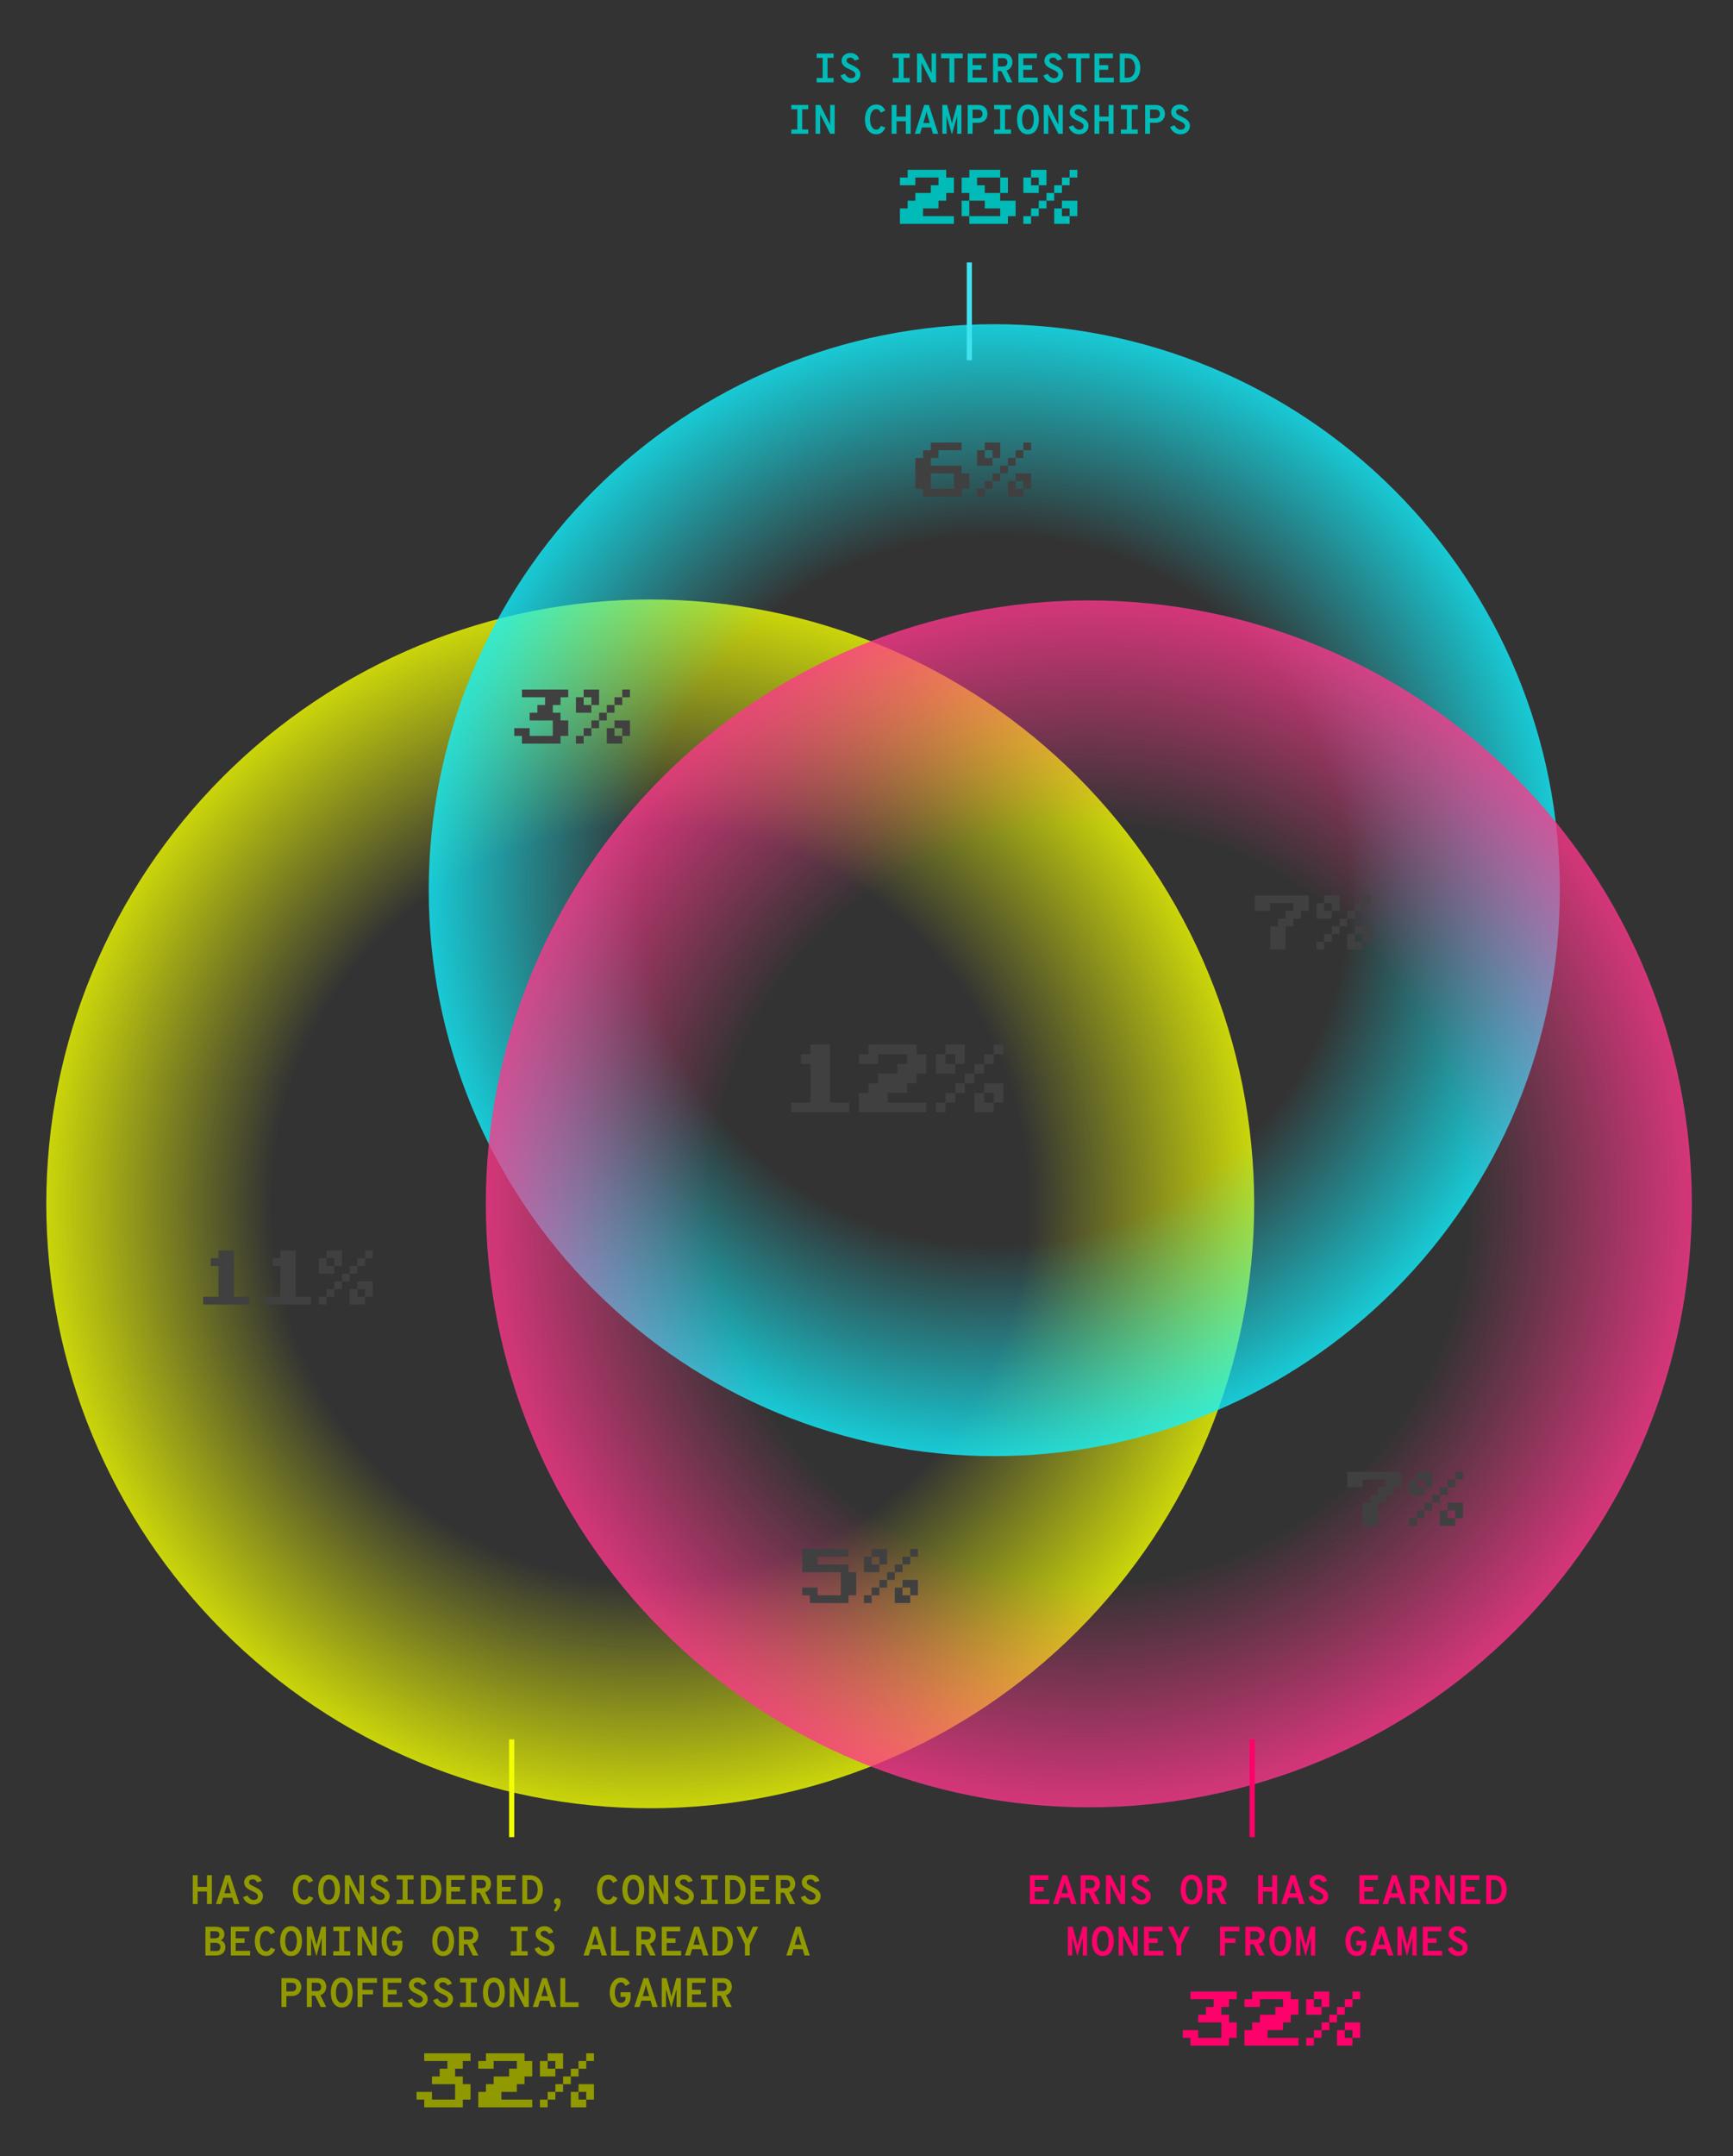 <svg width="337" height="419" viewBox="0 0 337 419" fill="none" xmlns="http://www.w3.org/2000/svg">
<rect x="0" y="0" width="337" height="419" fill="#333333" stroke="none"/>
<g opacity="0.8">
<g style="mix-blend-mode:multiply">
<path d="M9 233.938C9 249.361 12.038 264.634 17.94 278.883C23.842 293.132 32.493 306.079 43.399 316.984C54.305 327.89 67.252 336.541 81.501 342.443C95.75 348.346 111.022 351.383 126.445 351.383C141.868 351.383 157.14 348.346 171.389 342.443C185.638 336.541 198.585 327.89 209.491 316.984C220.397 306.079 229.048 293.132 234.95 278.883C240.852 264.634 243.89 249.361 243.89 233.938C243.89 218.515 240.852 203.243 234.95 188.994C229.048 174.745 220.397 161.798 209.491 150.892C198.585 139.986 185.638 131.336 171.389 125.433C157.14 119.531 141.868 116.493 126.445 116.493C111.022 116.493 95.75 119.531 81.501 125.433C67.252 131.336 54.305 139.986 43.399 150.892C32.493 161.798 23.842 174.745 17.94 188.994C12.038 203.243 9 218.515 9 233.938Z" fill="url(#paint0_radial_883_23300)"/>
</g>
</g>
<g style="mix-blend-mode:multiply" opacity="0.8">
<path d="M83.371 172.98C83.371 202.149 94.958 230.123 115.583 250.748C136.208 271.374 164.182 282.961 193.351 282.961C222.52 282.961 250.493 271.374 271.119 250.748C291.744 230.123 303.331 202.149 303.331 172.98C303.331 143.812 291.744 115.838 271.119 95.213C250.493 74.587 222.52 63 193.351 63C164.182 63 136.208 74.587 115.583 95.213C94.958 115.838 83.371 143.812 83.371 172.98Z" fill="url(#paint1_radial_883_23300)"/>
</g>
<g style="mix-blend-mode:multiply" opacity="0.8">
<path d="M94.472 233.938C94.472 249.338 97.505 264.586 103.398 278.813C109.291 293.041 117.929 305.968 128.818 316.857C139.707 327.746 152.634 336.383 166.861 342.276C181.088 348.169 196.336 351.203 211.736 351.203C227.135 351.203 242.384 348.169 256.611 342.276C270.838 336.383 283.765 327.746 294.654 316.857C305.543 305.968 314.181 293.041 320.074 278.813C325.967 264.586 329 249.338 329 233.938C329 218.539 325.967 203.291 320.074 189.063C314.181 174.836 305.543 161.909 294.654 151.02C283.765 140.131 270.838 131.494 256.611 125.601C242.384 119.707 227.135 116.674 211.736 116.674C196.336 116.674 181.088 119.707 166.861 125.601C152.634 131.494 139.707 140.131 128.818 151.02C117.929 161.909 109.291 174.836 103.398 189.063C97.505 203.291 94.472 218.539 94.472 233.938Z" fill="url(#paint2_radial_883_23300)"/>
</g>
<path d="M153.875 216.125V214.25H157.625V206.75H155.75V204.875H157.625V203H161.375V214.25H165.125V216.125H153.875ZM167 216.125V212.375H168.875V210.5H170.75V208.625H174.5V206.75H176.375V204.875H170.75V206.75H167V204.875H168.875V203H178.25V204.875H180.125V208.625H178.25V210.5H176.375V212.375H172.625V214.25H180.125V216.125H167ZM185.75 204.875H183.875V203H187.625V206.75H185.75V204.875ZM195.125 203V204.875H193.25V203H195.125ZM185.75 208.625H182V204.875H183.875V206.75H185.75V208.625ZM191.375 204.875H193.25V206.75H191.375V204.875ZM189.5 206.75H191.375V208.625H189.5V206.75ZM187.625 208.625H189.5V210.5H187.625V208.625ZM185.75 210.5H187.625V212.375H185.75V210.5ZM191.375 210.5H195.125V214.25H193.25V212.375H191.375V210.5ZM183.875 212.375H185.75V214.25H183.875V212.375ZM191.375 214.25H193.25V216.125H189.5V212.375H191.375V214.25ZM182 214.25H183.875V216.125H182V214.25Z" fill="#404040"/>
<path d="M247 184.5V180H248.5V178.5H250V177H251.5V175.5H247V177H244V174H254.5V177H253V178.5H251.5V180H250V184.5H247ZM259 175.5H257.5V174H260.5V177H259V175.5ZM266.5 174V175.5H265V174H266.5ZM259 178.5H256V175.5H257.5V177H259V178.5ZM263.5 175.5H265V177H263.5V175.5ZM262 177H263.5V178.5H262V177ZM260.5 178.5H262V180H260.5V178.5ZM259 180H260.5V181.5H259V180ZM263.5 180H266.5V183H265V181.5H263.5V180ZM257.5 181.5H259V183H257.5V181.5ZM263.5 183H265V184.5H262V181.5H263.5V183ZM256 183H257.5V184.5H256V183Z" fill="#404040"/>
<path d="M39.5 253.5V252H42.5V246H41V244.5H42.5V243H45.5V252H48.5V253.5H39.5ZM51.5 253.5V252H54.5V246H53V244.5H54.5V243H57.5V252H60.5V253.5H51.5ZM65 244.5H63.5V243H66.5V246H65V244.5ZM72.5 243V244.5H71V243H72.5ZM65 247.5H62V244.5H63.5V246H65V247.5ZM69.5 244.5H71V246H69.5V244.5ZM68 246H69.5V247.5H68V246ZM66.5 247.5H68V249H66.5V247.5ZM65 249H66.5V250.5H65V249ZM69.5 249H72.5V252H71V250.5H69.5V249ZM63.5 250.5H65V252H63.5V250.5ZM69.5 252H71V253.5H68V250.5H69.5V252ZM62 252H63.5V253.5H62V252Z" fill="#404040"/>
<path d="M179.5 96.5V95H178V89H179.5V87.5H181V86H187V87.5H182.5V89H181V90.5H187V92H188.5V95H187V96.5H179.5ZM181 95H185.5V92H181V95ZM193 87.5H191.5V86H194.5V89H193V87.5ZM200.5 86V87.5H199V86H200.5ZM193 90.5H190V87.5H191.5V89H193V90.5ZM197.5 87.5H199V89H197.5V87.5ZM196 89H197.5V90.5H196V89ZM194.5 90.5H196V92H194.5V90.5ZM193 92H194.5V93.5H193V92ZM197.5 92H200.5V95H199V93.5H197.5V92ZM191.5 93.5H193V95H191.5V93.5ZM197.5 95H199V96.5H196V93.5H197.5V95ZM190 95H191.5V96.5H190V95Z" fill="#404040"/>
<path d="M265 296.5V292H266.5V290.5H268V289H269.5V287.5H265V289H262V286H272.5V289H271V290.5H269.5V292H268V296.5H265ZM277 287.5H275.5V286H278.5V289H277V287.5ZM284.5 286V287.5H283V286H284.5ZM277 290.5H274V287.5H275.5V289H277V290.5ZM281.5 287.5H283V289H281.5V287.5ZM280 289H281.5V290.5H280V289ZM278.5 290.5H280V292H278.5V290.5ZM277 292H278.5V293.5H277V292ZM281.5 292H284.5V295H283V293.5H281.5V292ZM275.5 293.5H277V295H275.5V293.5ZM281.5 295H283V296.5H280V293.5H281.5V295ZM274 295H275.5V296.5H274V295Z" fill="#404040"/>
<path d="M101.5 144.5V143H100V141.5H103V143H107.5V140H103V138.5H104.5V137H106V135.5H101.5V134H110.5V135.5H109V137H107.5V138.5H109V140H110.5V143H109V144.5H101.5ZM115 135.5H113.5V134H116.5V137H115V135.5ZM122.5 134V135.5H121V134H122.5ZM115 138.5H112V135.5H113.5V137H115V138.5ZM119.5 135.5H121V137H119.5V135.5ZM118 137H119.5V138.5H118V137ZM116.5 138.5H118V140H116.5V138.5ZM115 140H116.5V141.5H115V140ZM119.5 140H122.5V143H121V141.5H119.5V140ZM113.5 141.5H115V143H113.5V141.5ZM119.5 143H121V144.5H118V141.5H119.5V143ZM112 143H113.5V144.5H112V143Z" fill="#404040"/>
<path d="M157.5 311.5V310H156V308.5H159V310H163.5V305.5H156V301H165V302.5H159V304H165V305.5H166.5V310H165V311.5H157.5ZM171 302.5H169.5V301H172.5V304H171V302.5ZM178.5 301V302.5H177V301H178.5ZM171 305.5H168V302.5H169.5V304H171V305.5ZM175.5 302.5H177V304H175.5V302.5ZM174 304H175.5V305.5H174V304ZM172.5 305.5H174V307H172.5V305.5ZM171 307H172.5V308.5H171V307ZM175.5 307H178.5V310H177V308.5H175.5V307ZM169.5 308.5H171V310H169.5V308.5ZM175.5 310H177V311.5H174V308.5H175.5V310ZM168 310H169.5V311.5H168V310Z" fill="#404040"/>
<path d="M159.976 16V10.4H160.928V16H159.976ZM158.808 16V15.16H162.104V16H158.808ZM158.808 11.24V10.4H162.104V11.24H158.808ZM165.45 16.096C165.146 16.096 164.861 16.037 164.594 15.92C164.33 15.8 164.099 15.632 163.902 15.416C163.705 15.2 163.557 14.947 163.458 14.656L164.322 14.336C164.442 14.592 164.61 14.8 164.826 14.96C165.045 15.12 165.279 15.2 165.53 15.2C165.77 15.2 165.966 15.139 166.118 15.016C166.27 14.893 166.346 14.715 166.346 14.48C166.346 14.328 166.293 14.193 166.186 14.076C166.079 13.956 165.938 13.847 165.762 13.748C165.589 13.649 165.399 13.555 165.194 13.464C165.015 13.387 164.835 13.3 164.654 13.204C164.475 13.108 164.31 12.995 164.158 12.864C164.009 12.733 163.887 12.58 163.794 12.404C163.703 12.228 163.658 12.021 163.658 11.784C163.658 11.515 163.729 11.268 163.87 11.044C164.011 10.82 164.211 10.641 164.47 10.508C164.729 10.372 165.034 10.304 165.386 10.304C165.807 10.304 166.169 10.417 166.47 10.644C166.774 10.871 166.975 11.155 167.074 11.496L166.218 11.784C166.138 11.619 166.023 11.48 165.874 11.368C165.725 11.256 165.543 11.2 165.33 11.2C165.13 11.2 164.961 11.251 164.822 11.352C164.686 11.453 164.618 11.592 164.618 11.768C164.618 11.891 164.657 11.997 164.734 12.088C164.814 12.179 164.93 12.267 165.082 12.352C165.237 12.437 165.426 12.533 165.65 12.64C165.831 12.725 166.018 12.821 166.21 12.928C166.402 13.032 166.581 13.153 166.746 13.292C166.914 13.431 167.049 13.593 167.15 13.78C167.254 13.967 167.306 14.184 167.306 14.432C167.306 14.787 167.219 15.088 167.046 15.336C166.875 15.584 166.649 15.773 166.366 15.904C166.086 16.032 165.781 16.096 165.45 16.096ZM174.765 16V10.4H175.717V16H174.765ZM173.597 16V15.16H176.893V16H173.597ZM173.597 11.24V10.4H176.893V11.24H173.597ZM178.319 16V10.4H179.223L180.967 13.856C180.991 13.899 181.024 13.96 181.067 14.04C181.11 14.12 181.143 14.187 181.167 14.24C181.164 14.171 181.16 14.101 181.155 14.032C181.152 13.963 181.151 13.904 181.151 13.856V10.4H182.031V16H181.167L179.391 12.528C179.367 12.483 179.334 12.42 179.291 12.34C179.248 12.26 179.212 12.195 179.183 12.144C179.196 12.203 179.203 12.268 179.203 12.34C179.206 12.412 179.207 12.475 179.207 12.528V16H178.319ZM184.625 16V11.312H183.001V10.4H187.209V11.312H185.577V16H184.625ZM188.178 16V10.4H191.77V11.304H189.13V12.656H190.85V13.56H189.13V15.096H191.938V16H188.178ZM193.108 16V10.4H195.044C195.505 10.4 195.869 10.48 196.136 10.64C196.403 10.8 196.592 11.009 196.704 11.268C196.819 11.527 196.876 11.803 196.876 12.096C196.876 12.304 196.841 12.507 196.772 12.704C196.703 12.899 196.599 13.076 196.46 13.236C196.321 13.393 196.147 13.523 195.936 13.624C195.728 13.725 195.484 13.787 195.204 13.808H194.06V16H193.108ZM195.812 16L194.668 13.696L195.684 13.592L196.868 16H195.812ZM194.06 12.912H195.06C195.273 12.912 195.441 12.873 195.564 12.796C195.687 12.719 195.773 12.619 195.824 12.496C195.875 12.373 195.9 12.243 195.9 12.104C195.9 11.979 195.876 11.855 195.828 11.732C195.78 11.607 195.695 11.503 195.572 11.42C195.452 11.337 195.281 11.296 195.06 11.296H194.06V12.912ZM198.038 16V10.4H201.63V11.304H198.99V12.656H200.71V13.56H198.99V15.096H201.798V16H198.038ZM204.887 16.096C204.583 16.096 204.298 16.037 204.031 15.92C203.767 15.8 203.537 15.632 203.339 15.416C203.142 15.2 202.994 14.947 202.895 14.656L203.759 14.336C203.879 14.592 204.047 14.8 204.263 14.96C204.482 15.12 204.717 15.2 204.967 15.2C205.207 15.2 205.403 15.139 205.555 15.016C205.707 14.893 205.783 14.715 205.783 14.48C205.783 14.328 205.73 14.193 205.623 14.076C205.517 13.956 205.375 13.847 205.199 13.748C205.026 13.649 204.837 13.555 204.631 13.464C204.453 13.387 204.273 13.3 204.091 13.204C203.913 13.108 203.747 12.995 203.595 12.864C203.446 12.733 203.325 12.58 203.231 12.404C203.141 12.228 203.095 12.021 203.095 11.784C203.095 11.515 203.166 11.268 203.307 11.044C203.449 10.82 203.649 10.641 203.907 10.508C204.166 10.372 204.471 10.304 204.823 10.304C205.245 10.304 205.606 10.417 205.907 10.644C206.211 10.871 206.413 11.155 206.511 11.496L205.655 11.784C205.575 11.619 205.461 11.48 205.311 11.368C205.162 11.256 204.981 11.2 204.767 11.2C204.567 11.2 204.398 11.251 204.259 11.352C204.123 11.453 204.055 11.592 204.055 11.768C204.055 11.891 204.094 11.997 204.171 12.088C204.251 12.179 204.367 12.267 204.519 12.352C204.674 12.437 204.863 12.533 205.087 12.64C205.269 12.725 205.455 12.821 205.647 12.928C205.839 13.032 206.018 13.153 206.183 13.292C206.351 13.431 206.486 13.593 206.587 13.78C206.691 13.967 206.743 14.184 206.743 14.432C206.743 14.787 206.657 15.088 206.483 15.336C206.313 15.584 206.086 15.773 205.803 15.904C205.523 16.032 205.218 16.096 204.887 16.096ZM209.273 16V11.312H207.649V10.4H211.857V11.312H210.225V16H209.273ZM212.827 16V10.4H216.419V11.304H213.779V12.656H215.499V13.56H213.779V15.096H216.587V16H212.827ZM217.756 16V10.4H219.164C219.634 10.4 220.031 10.48 220.356 10.64C220.684 10.797 220.95 11.011 221.152 11.28C221.358 11.547 221.507 11.847 221.6 12.18C221.694 12.511 221.74 12.851 221.74 13.2C221.74 13.52 221.696 13.844 221.608 14.172C221.52 14.5 221.375 14.803 221.172 15.08C220.972 15.357 220.706 15.58 220.372 15.748C220.039 15.916 219.626 16 219.132 16H217.756ZM218.708 15.104H219.228C219.514 15.104 219.754 15.048 219.948 14.936C220.143 14.821 220.299 14.671 220.416 14.484C220.534 14.297 220.618 14.092 220.668 13.868C220.722 13.644 220.748 13.421 220.748 13.2C220.748 12.963 220.72 12.732 220.664 12.508C220.611 12.281 220.527 12.077 220.412 11.896C220.298 11.712 220.15 11.567 219.968 11.46C219.787 11.351 219.57 11.296 219.316 11.296H218.708V15.104ZM155.047 26V20.4H155.999V26H155.047ZM153.879 26V25.16H157.174V26H153.879ZM153.879 21.24V20.4H157.174V21.24H153.879ZM158.6 26V20.4H159.504L161.248 23.856C161.272 23.899 161.306 23.96 161.348 24.04C161.391 24.12 161.424 24.187 161.448 24.24C161.446 24.171 161.442 24.101 161.436 24.032C161.434 23.963 161.432 23.904 161.432 23.856V20.4H162.312V26H161.448L159.672 22.528C159.648 22.483 159.615 22.42 159.572 22.34C159.53 22.26 159.494 22.195 159.464 22.144C159.478 22.203 159.484 22.268 159.484 22.34C159.487 22.412 159.488 22.475 159.488 22.528V26H158.6ZM170.412 26.088C170.006 26.088 169.662 26.005 169.38 25.84C169.097 25.672 168.869 25.449 168.696 25.172C168.522 24.892 168.396 24.581 168.316 24.24C168.236 23.896 168.196 23.549 168.196 23.2C168.196 22.864 168.236 22.527 168.316 22.188C168.398 21.847 168.528 21.535 168.704 21.252C168.88 20.969 169.108 20.743 169.388 20.572C169.67 20.399 170.012 20.312 170.412 20.312C170.726 20.312 170.998 20.369 171.228 20.484C171.46 20.596 171.652 20.741 171.804 20.92C171.956 21.099 172.07 21.285 172.148 21.48L171.3 21.888C171.193 21.68 171.072 21.516 170.936 21.396C170.802 21.276 170.628 21.216 170.412 21.216C170.185 21.216 169.993 21.276 169.836 21.396C169.678 21.516 169.55 21.675 169.452 21.872C169.356 22.069 169.286 22.284 169.244 22.516C169.201 22.748 169.18 22.976 169.18 23.2C169.18 23.437 169.204 23.673 169.252 23.908C169.302 24.143 169.377 24.356 169.476 24.548C169.577 24.74 169.705 24.895 169.86 25.012C170.017 25.127 170.201 25.184 170.412 25.184C170.628 25.184 170.806 25.117 170.948 24.984C171.089 24.848 171.209 24.675 171.308 24.464L172.172 24.792C172.07 25.04 171.94 25.263 171.78 25.46C171.622 25.655 171.43 25.808 171.204 25.92C170.977 26.032 170.713 26.088 170.412 26.088ZM173.389 26V20.4H174.341V22.664H176.149V20.4H177.101V26H176.149V23.56H174.341V26H173.389ZM177.895 26L179.727 20.4H180.623L182.455 26H181.431L180.311 22.24C180.298 22.197 180.282 22.14 180.263 22.068C180.247 21.996 180.231 21.92 180.215 21.84C180.199 21.76 180.186 21.685 180.175 21.616C180.162 21.685 180.147 21.76 180.131 21.84C180.115 21.92 180.099 21.996 180.083 22.068C180.067 22.14 180.052 22.197 180.039 22.24L178.919 26H177.895ZM179.079 24.768L179.335 23.904H181.015L181.271 24.768H179.079ZM183.249 26V20.4H184.177L184.985 23.472C185.006 23.552 185.031 23.647 185.061 23.756C185.09 23.863 185.11 23.952 185.121 24.024C185.134 23.952 185.154 23.863 185.181 23.756C185.21 23.647 185.235 23.552 185.257 23.472L186.089 20.4H186.961V26H186.137V22.96C186.137 22.899 186.137 22.82 186.137 22.724C186.139 22.628 186.145 22.552 186.153 22.496C186.129 22.563 186.102 22.637 186.073 22.72C186.046 22.803 186.022 22.883 186.001 22.96L185.145 26H185.065L184.209 22.96C184.187 22.883 184.162 22.803 184.133 22.72C184.106 22.635 184.081 22.56 184.057 22.496C184.062 22.552 184.066 22.628 184.069 22.724C184.071 22.82 184.073 22.899 184.073 22.96V26H183.249ZM188.178 26V20.4H190.154C190.618 20.4 190.986 20.485 191.258 20.656C191.533 20.827 191.729 21.045 191.846 21.312C191.966 21.576 192.026 21.851 192.026 22.136C192.026 22.336 191.992 22.539 191.922 22.744C191.853 22.947 191.744 23.133 191.594 23.304C191.445 23.475 191.252 23.612 191.014 23.716C190.777 23.82 190.49 23.872 190.154 23.872H189.13V26H188.178ZM189.13 22.976H190.202C190.41 22.976 190.577 22.935 190.702 22.852C190.828 22.767 190.918 22.66 190.974 22.532C191.03 22.401 191.058 22.269 191.058 22.136C191.058 22.016 191.033 21.892 190.982 21.764C190.932 21.633 190.844 21.523 190.718 21.432C190.596 21.341 190.424 21.296 190.202 21.296H189.13V22.976ZM194.484 26V20.4H195.436V26H194.484ZM193.316 26V25.16H196.612V26H193.316ZM193.316 21.24V20.4H196.612V21.24H193.316ZM199.894 26.096C199.518 26.096 199.195 26.017 198.926 25.86C198.659 25.7 198.44 25.484 198.27 25.212C198.099 24.94 197.974 24.631 197.894 24.284C197.814 23.937 197.774 23.576 197.774 23.2C197.774 22.824 197.814 22.463 197.894 22.116C197.974 21.769 198.099 21.46 198.27 21.188C198.44 20.916 198.659 20.701 198.926 20.544C199.195 20.384 199.518 20.304 199.894 20.304C200.27 20.304 200.592 20.384 200.862 20.544C201.131 20.701 201.351 20.916 201.522 21.188C201.692 21.46 201.818 21.769 201.898 22.116C201.98 22.463 202.022 22.824 202.022 23.2C202.022 23.576 201.98 23.937 201.898 24.284C201.818 24.631 201.692 24.94 201.522 25.212C201.351 25.484 201.131 25.7 200.862 25.86C200.592 26.017 200.27 26.096 199.894 26.096ZM199.894 25.192C200.091 25.192 200.262 25.136 200.406 25.024C200.55 24.912 200.667 24.761 200.758 24.572C200.851 24.383 200.919 24.169 200.962 23.932C201.007 23.695 201.03 23.451 201.03 23.2C201.03 22.933 201.007 22.681 200.962 22.444C200.919 22.204 200.852 21.992 200.762 21.808C200.671 21.621 200.554 21.475 200.41 21.368C200.266 21.261 200.094 21.208 199.894 21.208C199.694 21.208 199.522 21.264 199.378 21.376C199.234 21.485 199.116 21.635 199.026 21.824C198.935 22.013 198.867 22.227 198.822 22.464C198.779 22.701 198.758 22.947 198.758 23.2C198.758 23.464 198.779 23.716 198.822 23.956C198.867 24.193 198.935 24.405 199.026 24.592C199.116 24.779 199.234 24.925 199.378 25.032C199.522 25.139 199.694 25.192 199.894 25.192ZM202.967 26V20.4H203.871L205.615 23.856C205.639 23.899 205.673 23.96 205.715 24.04C205.758 24.12 205.791 24.187 205.815 24.24C205.813 24.171 205.809 24.101 205.803 24.032C205.801 23.963 205.799 23.904 205.799 23.856V20.4H206.679V26H205.815L204.039 22.528C204.015 22.483 203.982 22.42 203.939 22.34C203.897 22.26 203.861 22.195 203.831 22.144C203.845 22.203 203.851 22.268 203.851 22.34C203.854 22.412 203.855 22.475 203.855 22.528V26H202.967ZM209.817 26.096C209.513 26.096 209.228 26.037 208.961 25.92C208.697 25.8 208.466 25.632 208.269 25.416C208.072 25.2 207.924 24.947 207.825 24.656L208.689 24.336C208.809 24.592 208.977 24.8 209.193 24.96C209.412 25.12 209.646 25.2 209.897 25.2C210.137 25.2 210.333 25.139 210.485 25.016C210.637 24.893 210.713 24.715 210.713 24.48C210.713 24.328 210.66 24.193 210.553 24.076C210.446 23.956 210.305 23.847 210.129 23.748C209.956 23.649 209.766 23.555 209.561 23.464C209.382 23.387 209.202 23.3 209.021 23.204C208.842 23.108 208.677 22.995 208.525 22.864C208.376 22.733 208.254 22.58 208.161 22.404C208.07 22.228 208.025 22.021 208.025 21.784C208.025 21.515 208.096 21.268 208.237 21.044C208.378 20.82 208.578 20.641 208.837 20.508C209.096 20.372 209.401 20.304 209.753 20.304C210.174 20.304 210.536 20.417 210.837 20.644C211.141 20.871 211.342 21.155 211.441 21.496L210.585 21.784C210.505 21.619 210.39 21.48 210.241 21.368C210.092 21.256 209.91 21.2 209.697 21.2C209.497 21.2 209.328 21.251 209.189 21.352C209.053 21.453 208.985 21.592 208.985 21.768C208.985 21.891 209.024 21.997 209.101 22.088C209.181 22.179 209.297 22.267 209.449 22.352C209.604 22.437 209.793 22.533 210.017 22.64C210.198 22.725 210.385 22.821 210.577 22.928C210.769 23.032 210.948 23.153 211.113 23.292C211.281 23.431 211.416 23.593 211.517 23.78C211.621 23.967 211.673 24.184 211.673 24.432C211.673 24.787 211.586 25.088 211.413 25.336C211.242 25.584 211.016 25.773 210.733 25.904C210.453 26.032 210.148 26.096 209.817 26.096ZM212.827 26V20.4H213.779V22.664H215.587V20.4H216.539V26H215.587V23.56H213.779V26H212.827ZM219.132 26V20.4H220.084V26H219.132ZM217.964 26V25.16H221.26V26H217.964ZM217.964 21.24V20.4H221.26V21.24H217.964ZM222.686 26V20.4H224.662C225.126 20.4 225.494 20.485 225.766 20.656C226.041 20.827 226.237 21.045 226.354 21.312C226.474 21.576 226.534 21.851 226.534 22.136C226.534 22.336 226.499 22.539 226.43 22.744C226.361 22.947 226.251 23.133 226.102 23.304C225.953 23.475 225.759 23.612 225.522 23.716C225.285 23.82 224.998 23.872 224.662 23.872H223.638V26H222.686ZM223.638 22.976H224.71C224.918 22.976 225.085 22.935 225.21 22.852C225.335 22.767 225.426 22.66 225.482 22.532C225.538 22.401 225.566 22.269 225.566 22.136C225.566 22.016 225.541 21.892 225.49 21.764C225.439 21.633 225.351 21.523 225.226 21.432C225.103 21.341 224.931 21.296 224.71 21.296H223.638V22.976ZM229.536 26.096C229.232 26.096 228.946 26.037 228.68 25.92C228.416 25.8 228.185 25.632 227.988 25.416C227.79 25.2 227.642 24.947 227.544 24.656L228.408 24.336C228.528 24.592 228.696 24.8 228.912 24.96C229.13 25.12 229.365 25.2 229.616 25.2C229.856 25.2 230.052 25.139 230.204 25.016C230.356 24.893 230.432 24.715 230.432 24.48C230.432 24.328 230.378 24.193 230.272 24.076C230.165 23.956 230.024 23.847 229.848 23.748C229.674 23.649 229.485 23.555 229.28 23.464C229.101 23.387 228.921 23.3 228.74 23.204C228.561 23.108 228.396 22.995 228.244 22.864C228.094 22.733 227.973 22.58 227.88 22.404C227.789 22.228 227.744 22.021 227.744 21.784C227.744 21.515 227.814 21.268 227.956 21.044C228.097 20.82 228.297 20.641 228.556 20.508C228.814 20.372 229.12 20.304 229.472 20.304C229.893 20.304 230.254 20.417 230.556 20.644C230.86 20.871 231.061 21.155 231.16 21.496L230.304 21.784C230.224 21.619 230.109 21.48 229.96 21.368C229.81 21.256 229.629 21.2 229.416 21.2C229.216 21.2 229.046 21.251 228.908 21.352C228.772 21.453 228.704 21.592 228.704 21.768C228.704 21.891 228.742 21.997 228.82 22.088C228.9 22.179 229.016 22.267 229.168 22.352C229.322 22.437 229.512 22.533 229.736 22.64C229.917 22.725 230.104 22.821 230.296 22.928C230.488 23.032 230.666 23.153 230.832 23.292C231 23.431 231.134 23.593 231.236 23.78C231.34 23.967 231.392 24.184 231.392 24.432C231.392 24.787 231.305 25.088 231.132 25.336C230.961 25.584 230.734 25.773 230.452 25.904C230.172 26.032 229.866 26.096 229.536 26.096Z" fill="#00BBB7"/>
<path d="M175 43.5V40.5H176.5V39H178V37.5H181V36H182.5V34.5H178V36H175V34.5H176.5V33H184V34.5H185.5V37.5H184V39H182.5V40.5H179.5V42H185.5V43.5H175ZM188.5 43.5V42H187V39H188.5V37.5H187V34.5H188.5V33H194.5V34.5H196V37.5H194.5V39H197.5V42H196V43.5H188.5ZM191.5 37.5H194.5V34.5H190V36H191.5V37.5ZM188.5 42H194.5V40.5H191.5V39H188.5V42ZM202 34.5H200.5V33H203.5V36H202V34.5ZM209.5 33V34.5H208V33H209.5ZM202 37.5H199V34.5H200.5V36H202V37.5ZM206.5 34.5H208V36H206.5V34.5ZM205 36H206.5V37.5H205V36ZM203.5 37.5H205V39H203.5V37.5ZM202 39H203.5V40.5H202V39ZM206.5 39H209.5V42H208V40.5H206.5V39ZM200.5 40.5H202V42H200.5V40.5ZM206.5 42H208V43.5H205V40.5H206.5V42ZM199 42H200.5V43.5H199V42Z" fill="#00BBB7"/>
<path d="M37.487 370V364.4H38.439V366.664H40.247V364.4H41.199V370H40.247V367.56H38.439V370H37.487ZM41.993 370L43.825 364.4H44.721L46.553 370H45.529L44.409 366.24C44.395 366.197 44.379 366.14 44.361 366.068C44.345 365.996 44.329 365.92 44.313 365.84C44.297 365.76 44.283 365.685 44.273 365.616C44.259 365.685 44.245 365.76 44.229 365.84C44.213 365.92 44.197 365.996 44.181 366.068C44.165 366.14 44.15 366.197 44.137 366.24L43.017 370H41.993ZM43.177 368.768L43.433 367.904H45.113L45.369 368.768H43.177ZM49.266 370.096C48.962 370.096 48.677 370.037 48.41 369.92C48.146 369.8 47.916 369.632 47.718 369.416C47.521 369.2 47.373 368.947 47.274 368.656L48.138 368.336C48.258 368.592 48.426 368.8 48.642 368.96C48.861 369.12 49.096 369.2 49.346 369.2C49.586 369.2 49.782 369.139 49.934 369.016C50.086 368.893 50.162 368.715 50.162 368.48C50.162 368.328 50.109 368.193 50.002 368.076C49.896 367.956 49.754 367.847 49.578 367.748C49.405 367.649 49.216 367.555 49.01 367.464C48.832 367.387 48.652 367.3 48.47 367.204C48.292 367.108 48.126 366.995 47.974 366.864C47.825 366.733 47.704 366.58 47.61 366.404C47.52 366.228 47.474 366.021 47.474 365.784C47.474 365.515 47.545 365.268 47.686 365.044C47.828 364.82 48.028 364.641 48.286 364.508C48.545 364.372 48.85 364.304 49.202 364.304C49.624 364.304 49.985 364.417 50.286 364.644C50.59 364.871 50.792 365.155 50.89 365.496L50.034 365.784C49.954 365.619 49.84 365.48 49.69 365.368C49.541 365.256 49.36 365.2 49.146 365.2C48.946 365.2 48.777 365.251 48.638 365.352C48.502 365.453 48.434 365.592 48.434 365.768C48.434 365.891 48.473 365.997 48.55 366.088C48.63 366.179 48.746 366.267 48.898 366.352C49.053 366.437 49.242 366.533 49.466 366.64C49.648 366.725 49.834 366.821 50.026 366.928C50.218 367.032 50.397 367.153 50.562 367.292C50.73 367.431 50.865 367.593 50.966 367.78C51.07 367.967 51.122 368.184 51.122 368.432C51.122 368.787 51.036 369.088 50.862 369.336C50.692 369.584 50.465 369.773 50.182 369.904C49.902 370.032 49.597 370.096 49.266 370.096ZM59.158 370.088C58.752 370.088 58.408 370.005 58.126 369.84C57.843 369.672 57.615 369.449 57.442 369.172C57.268 368.892 57.142 368.581 57.062 368.24C56.982 367.896 56.942 367.549 56.942 367.2C56.942 366.864 56.982 366.527 57.062 366.188C57.144 365.847 57.274 365.535 57.45 365.252C57.626 364.969 57.854 364.743 58.134 364.572C58.416 364.399 58.758 364.312 59.158 364.312C59.472 364.312 59.744 364.369 59.974 364.484C60.206 364.596 60.398 364.741 60.55 364.92C60.702 365.099 60.816 365.285 60.894 365.48L60.046 365.888C59.939 365.68 59.818 365.516 59.682 365.396C59.548 365.276 59.374 365.216 59.158 365.216C58.931 365.216 58.739 365.276 58.582 365.396C58.424 365.516 58.296 365.675 58.198 365.872C58.102 366.069 58.032 366.284 57.99 366.516C57.947 366.748 57.926 366.976 57.926 367.2C57.926 367.437 57.95 367.673 57.998 367.908C58.048 368.143 58.123 368.356 58.222 368.548C58.323 368.74 58.451 368.895 58.606 369.012C58.763 369.127 58.947 369.184 59.158 369.184C59.374 369.184 59.552 369.117 59.694 368.984C59.835 368.848 59.955 368.675 60.054 368.464L60.918 368.792C60.816 369.04 60.686 369.263 60.526 369.46C60.368 369.655 60.176 369.808 59.95 369.92C59.723 370.032 59.459 370.088 59.158 370.088ZM63.991 370.096C63.615 370.096 63.293 370.017 63.023 369.86C62.757 369.7 62.538 369.484 62.367 369.212C62.197 368.94 62.071 368.631 61.991 368.284C61.911 367.937 61.871 367.576 61.871 367.2C61.871 366.824 61.911 366.463 61.991 366.116C62.071 365.769 62.197 365.46 62.367 365.188C62.538 364.916 62.757 364.701 63.023 364.544C63.293 364.384 63.615 364.304 63.991 364.304C64.367 364.304 64.69 364.384 64.959 364.544C65.229 364.701 65.449 364.916 65.619 365.188C65.79 365.46 65.915 365.769 65.995 366.116C66.078 366.463 66.119 366.824 66.119 367.2C66.119 367.576 66.078 367.937 65.995 368.284C65.915 368.631 65.79 368.94 65.619 369.212C65.449 369.484 65.229 369.7 64.959 369.86C64.69 370.017 64.367 370.096 63.991 370.096ZM63.991 369.192C64.189 369.192 64.359 369.136 64.503 369.024C64.647 368.912 64.765 368.761 64.855 368.572C64.949 368.383 65.017 368.169 65.059 367.932C65.105 367.695 65.127 367.451 65.127 367.2C65.127 366.933 65.105 366.681 65.059 366.444C65.017 366.204 64.95 365.992 64.859 365.808C64.769 365.621 64.651 365.475 64.507 365.368C64.363 365.261 64.191 365.208 63.991 365.208C63.791 365.208 63.619 365.264 63.475 365.376C63.331 365.485 63.214 365.635 63.123 365.824C63.033 366.013 62.965 366.227 62.919 366.464C62.877 366.701 62.855 366.947 62.855 367.2C62.855 367.464 62.877 367.716 62.919 367.956C62.965 368.193 63.033 368.405 63.123 368.592C63.214 368.779 63.331 368.925 63.475 369.032C63.619 369.139 63.791 369.192 63.991 369.192ZM67.065 370V364.4H67.969L69.713 367.856C69.737 367.899 69.77 367.96 69.813 368.04C69.856 368.12 69.889 368.187 69.913 368.24C69.91 368.171 69.906 368.101 69.901 368.032C69.898 367.963 69.897 367.904 69.897 367.856V364.4H70.777V370H69.913L68.137 366.528C68.113 366.483 68.08 366.42 68.037 366.34C67.994 366.26 67.958 366.195 67.929 366.144C67.942 366.203 67.949 366.268 67.949 366.34C67.952 366.412 67.953 366.475 67.953 366.528V370H67.065ZM73.915 370.096C73.611 370.096 73.325 370.037 73.059 369.92C72.795 369.8 72.564 369.632 72.367 369.416C72.169 369.2 72.021 368.947 71.923 368.656L72.787 368.336C72.907 368.592 73.075 368.8 73.291 368.96C73.509 369.12 73.744 369.2 73.995 369.2C74.235 369.2 74.431 369.139 74.583 369.016C74.735 368.893 74.811 368.715 74.811 368.48C74.811 368.328 74.757 368.193 74.651 368.076C74.544 367.956 74.403 367.847 74.227 367.748C74.053 367.649 73.864 367.555 73.659 367.464C73.48 367.387 73.3 367.3 73.119 367.204C72.94 367.108 72.775 366.995 72.623 366.864C72.473 366.733 72.352 366.58 72.259 366.404C72.168 366.228 72.123 366.021 72.123 365.784C72.123 365.515 72.193 365.268 72.335 365.044C72.476 364.82 72.676 364.641 72.935 364.508C73.193 364.372 73.499 364.304 73.851 364.304C74.272 364.304 74.633 364.417 74.935 364.644C75.239 364.871 75.44 365.155 75.539 365.496L74.683 365.784C74.603 365.619 74.488 365.48 74.339 365.368C74.189 365.256 74.008 365.2 73.795 365.2C73.595 365.2 73.425 365.251 73.287 365.352C73.151 365.453 73.083 365.592 73.083 365.768C73.083 365.891 73.121 365.997 73.199 366.088C73.279 366.179 73.395 366.267 73.547 366.352C73.701 366.437 73.891 366.533 74.115 366.64C74.296 366.725 74.483 366.821 74.675 366.928C74.867 367.032 75.045 367.153 75.211 367.292C75.379 367.431 75.513 367.593 75.615 367.78C75.719 367.967 75.771 368.184 75.771 368.432C75.771 368.787 75.684 369.088 75.511 369.336C75.34 369.584 75.113 369.773 74.831 369.904C74.551 370.032 74.245 370.096 73.915 370.096ZM78.3 370V364.4H79.252V370H78.3ZM77.132 370V369.16H80.428V370H77.132ZM77.132 365.24V364.4H80.428V365.24H77.132ZM81.854 370V364.4H83.262C83.731 364.4 84.129 364.48 84.454 364.64C84.782 364.797 85.047 365.011 85.25 365.28C85.455 365.547 85.605 365.847 85.698 366.18C85.791 366.511 85.838 366.851 85.838 367.2C85.838 367.52 85.794 367.844 85.706 368.172C85.618 368.5 85.473 368.803 85.27 369.08C85.07 369.357 84.803 369.58 84.47 369.748C84.137 369.916 83.723 370 83.23 370H81.854ZM82.806 369.104H83.326C83.611 369.104 83.851 369.048 84.046 368.936C84.241 368.821 84.397 368.671 84.514 368.484C84.631 368.297 84.715 368.092 84.766 367.868C84.819 367.644 84.846 367.421 84.846 367.2C84.846 366.963 84.818 366.732 84.762 366.508C84.709 366.281 84.625 366.077 84.51 365.896C84.395 365.712 84.247 365.567 84.066 365.46C83.885 365.351 83.667 365.296 83.414 365.296H82.806V369.104ZM86.784 370V364.4H90.376V365.304H87.736V366.656H89.456V367.56H87.736V369.096H90.544V370H86.784ZM91.713 370V364.4H93.65C94.111 364.4 94.475 364.48 94.742 364.64C95.008 364.8 95.198 365.009 95.309 365.268C95.424 365.527 95.481 365.803 95.481 366.096C95.481 366.304 95.447 366.507 95.377 366.704C95.308 366.899 95.204 367.076 95.066 367.236C94.927 367.393 94.752 367.523 94.541 367.624C94.334 367.725 94.09 367.787 93.809 367.808H92.665V370H91.713ZM94.418 370L93.273 367.696L94.29 367.592L95.474 370H94.418ZM92.665 366.912H93.665C93.879 366.912 94.047 366.873 94.169 366.796C94.292 366.719 94.379 366.619 94.43 366.496C94.48 366.373 94.505 366.243 94.505 366.104C94.505 365.979 94.481 365.855 94.433 365.732C94.385 365.607 94.3 365.503 94.177 365.42C94.058 365.337 93.887 365.296 93.665 365.296H92.665V366.912ZM96.643 370V364.4H100.235V365.304H97.595V366.656H99.315V367.56H97.595V369.096H100.403V370H96.643ZM101.573 370V364.4H102.981C103.45 364.4 103.848 364.48 104.173 364.64C104.501 364.797 104.766 365.011 104.969 365.28C105.174 365.547 105.324 365.847 105.417 366.18C105.51 366.511 105.557 366.851 105.557 367.2C105.557 367.52 105.513 367.844 105.425 368.172C105.337 368.5 105.192 368.803 104.989 369.08C104.789 369.357 104.522 369.58 104.189 369.748C103.856 369.916 103.442 370 102.949 370H101.573ZM102.525 369.104H103.045C103.33 369.104 103.57 369.048 103.765 368.936C103.96 368.821 104.116 368.671 104.233 368.484C104.35 368.297 104.434 368.092 104.485 367.868C104.538 367.644 104.565 367.421 104.565 367.2C104.565 366.963 104.537 366.732 104.481 366.508C104.428 366.281 104.344 366.077 104.229 365.896C104.114 365.712 103.966 365.567 103.785 365.46C103.604 365.351 103.386 365.296 103.133 365.296H102.525V369.104ZM108.103 371.488L107.695 371.224C107.791 371.123 107.895 370.972 108.007 370.772C108.121 370.572 108.191 370.344 108.215 370.088C108.076 370.056 107.963 369.991 107.875 369.892C107.787 369.793 107.743 369.664 107.743 369.504C107.743 369.307 107.805 369.151 107.931 369.036C108.059 368.921 108.204 368.864 108.367 368.864C108.548 368.864 108.703 368.928 108.831 369.056C108.959 369.184 109.023 369.379 109.023 369.64C109.023 369.925 108.973 370.191 108.875 370.436C108.779 370.681 108.66 370.895 108.519 371.076C108.377 371.257 108.239 371.395 108.103 371.488ZM118.314 370.088C117.909 370.088 117.565 370.005 117.282 369.84C116.999 369.672 116.771 369.449 116.598 369.172C116.425 368.892 116.298 368.581 116.218 368.24C116.138 367.896 116.098 367.549 116.098 367.2C116.098 366.864 116.138 366.527 116.218 366.188C116.301 365.847 116.43 365.535 116.606 365.252C116.782 364.969 117.01 364.743 117.29 364.572C117.573 364.399 117.914 364.312 118.314 364.312C118.629 364.312 118.901 364.369 119.13 364.484C119.362 364.596 119.554 364.741 119.706 364.92C119.858 365.099 119.973 365.285 120.05 365.48L119.202 365.888C119.095 365.68 118.974 365.516 118.838 365.396C118.705 365.276 118.53 365.216 118.314 365.216C118.087 365.216 117.895 365.276 117.738 365.396C117.581 365.516 117.453 365.675 117.354 365.872C117.258 366.069 117.189 366.284 117.146 366.516C117.103 366.748 117.082 366.976 117.082 367.2C117.082 367.437 117.106 367.673 117.154 367.908C117.205 368.143 117.279 368.356 117.378 368.548C117.479 368.74 117.607 368.895 117.762 369.012C117.919 369.127 118.103 369.184 118.314 369.184C118.53 369.184 118.709 369.117 118.85 368.984C118.991 368.848 119.111 368.675 119.21 368.464L120.074 368.792C119.973 369.04 119.842 369.263 119.682 369.46C119.525 369.655 119.333 369.808 119.106 369.92C118.879 370.032 118.615 370.088 118.314 370.088ZM123.148 370.096C122.772 370.096 122.449 370.017 122.18 369.86C121.913 369.7 121.694 369.484 121.524 369.212C121.353 368.94 121.228 368.631 121.148 368.284C121.068 367.937 121.028 367.576 121.028 367.2C121.028 366.824 121.068 366.463 121.148 366.116C121.228 365.769 121.353 365.46 121.524 365.188C121.694 364.916 121.913 364.701 122.18 364.544C122.449 364.384 122.772 364.304 123.148 364.304C123.524 364.304 123.846 364.384 124.116 364.544C124.385 364.701 124.605 364.916 124.776 365.188C124.946 365.46 125.072 365.769 125.152 366.116C125.234 366.463 125.276 366.824 125.276 367.2C125.276 367.576 125.234 367.937 125.152 368.284C125.072 368.631 124.946 368.94 124.776 369.212C124.605 369.484 124.385 369.7 124.116 369.86C123.846 370.017 123.524 370.096 123.148 370.096ZM123.148 369.192C123.345 369.192 123.516 369.136 123.66 369.024C123.804 368.912 123.921 368.761 124.012 368.572C124.105 368.383 124.173 368.169 124.216 367.932C124.261 367.695 124.284 367.451 124.284 367.2C124.284 366.933 124.261 366.681 124.216 366.444C124.173 366.204 124.106 365.992 124.016 365.808C123.925 365.621 123.808 365.475 123.664 365.368C123.52 365.261 123.348 365.208 123.148 365.208C122.948 365.208 122.776 365.264 122.632 365.376C122.488 365.485 122.37 365.635 122.28 365.824C122.189 366.013 122.121 366.227 122.076 366.464C122.033 366.701 122.012 366.947 122.012 367.2C122.012 367.464 122.033 367.716 122.076 367.956C122.121 368.193 122.189 368.405 122.28 368.592C122.37 368.779 122.488 368.925 122.632 369.032C122.776 369.139 122.948 369.192 123.148 369.192ZM126.221 370V364.4H127.125L128.869 367.856C128.893 367.899 128.927 367.96 128.969 368.04C129.012 368.12 129.045 368.187 129.069 368.24C129.067 368.171 129.063 368.101 129.057 368.032C129.055 367.963 129.053 367.904 129.053 367.856V364.4H129.933V370H129.069L127.293 366.528C127.269 366.483 127.236 366.42 127.193 366.34C127.151 366.26 127.115 366.195 127.085 366.144C127.099 366.203 127.105 366.268 127.105 366.34C127.108 366.412 127.109 366.475 127.109 366.528V370H126.221ZM133.071 370.096C132.767 370.096 132.482 370.037 132.215 369.92C131.951 369.8 131.72 369.632 131.523 369.416C131.326 369.2 131.178 368.947 131.079 368.656L131.943 368.336C132.063 368.592 132.231 368.8 132.447 368.96C132.666 369.12 132.9 369.2 133.151 369.2C133.391 369.2 133.587 369.139 133.739 369.016C133.891 368.893 133.967 368.715 133.967 368.48C133.967 368.328 133.914 368.193 133.807 368.076C133.7 367.956 133.559 367.847 133.383 367.748C133.21 367.649 133.02 367.555 132.815 367.464C132.636 367.387 132.456 367.3 132.275 367.204C132.096 367.108 131.931 366.995 131.779 366.864C131.63 366.733 131.508 366.58 131.415 366.404C131.324 366.228 131.279 366.021 131.279 365.784C131.279 365.515 131.35 365.268 131.491 365.044C131.632 364.82 131.832 364.641 132.091 364.508C132.35 364.372 132.655 364.304 133.007 364.304C133.428 364.304 133.79 364.417 134.091 364.644C134.395 364.871 134.596 365.155 134.695 365.496L133.839 365.784C133.759 365.619 133.644 365.48 133.495 365.368C133.346 365.256 133.164 365.2 132.951 365.2C132.751 365.2 132.582 365.251 132.443 365.352C132.307 365.453 132.239 365.592 132.239 365.768C132.239 365.891 132.278 365.997 132.355 366.088C132.435 366.179 132.551 366.267 132.703 366.352C132.858 366.437 133.047 366.533 133.271 366.64C133.452 366.725 133.639 366.821 133.831 366.928C134.023 367.032 134.202 367.153 134.367 367.292C134.535 367.431 134.67 367.593 134.771 367.78C134.875 367.967 134.927 368.184 134.927 368.432C134.927 368.787 134.84 369.088 134.667 369.336C134.496 369.584 134.27 369.773 133.987 369.904C133.707 370.032 133.402 370.096 133.071 370.096ZM137.457 370V364.4H138.409V370H137.457ZM136.289 370V369.16H139.585V370H136.289ZM136.289 365.24V364.4H139.585V365.24H136.289ZM141.01 370V364.4H142.418C142.888 364.4 143.285 364.48 143.61 364.64C143.938 364.797 144.204 365.011 144.406 365.28C144.612 365.547 144.761 365.847 144.854 366.18C144.948 366.511 144.994 366.851 144.994 367.2C144.994 367.52 144.95 367.844 144.862 368.172C144.774 368.5 144.629 368.803 144.426 369.08C144.226 369.357 143.96 369.58 143.626 369.748C143.293 369.916 142.88 370 142.386 370H141.01ZM141.962 369.104H142.482C142.768 369.104 143.008 369.048 143.202 368.936C143.397 368.821 143.553 368.671 143.67 368.484C143.788 368.297 143.872 368.092 143.922 367.868C143.976 367.644 144.002 367.421 144.002 367.2C144.002 366.963 143.974 366.732 143.918 366.508C143.865 366.281 143.781 366.077 143.666 365.896C143.552 365.712 143.404 365.567 143.222 365.46C143.041 365.351 142.824 365.296 142.57 365.296H141.962V369.104ZM145.94 370V364.4H149.532V365.304H146.892V366.656H148.612V367.56H146.892V369.096H149.7V370H145.94ZM150.87 370V364.4H152.806C153.267 364.4 153.631 364.48 153.898 364.64C154.164 364.8 154.354 365.009 154.466 365.268C154.58 365.527 154.638 365.803 154.638 366.096C154.638 366.304 154.603 366.507 154.534 366.704C154.464 366.899 154.36 367.076 154.222 367.236C154.083 367.393 153.908 367.523 153.698 367.624C153.49 367.725 153.246 367.787 152.966 367.808H151.822V370H150.87ZM153.574 370L152.43 367.696L153.446 367.592L154.63 370H153.574ZM151.822 366.912H152.822C153.035 366.912 153.203 366.873 153.326 366.796C153.448 366.719 153.535 366.619 153.586 366.496C153.636 366.373 153.662 366.243 153.662 366.104C153.662 365.979 153.638 365.855 153.59 365.732C153.542 365.607 153.456 365.503 153.334 365.42C153.214 365.337 153.043 365.296 152.822 365.296H151.822V366.912ZM157.719 370.096C157.415 370.096 157.13 370.037 156.863 369.92C156.599 369.8 156.369 369.632 156.171 369.416C155.974 369.2 155.826 368.947 155.727 368.656L156.591 368.336C156.711 368.592 156.879 368.8 157.095 368.96C157.314 369.12 157.549 369.2 157.799 369.2C158.039 369.2 158.235 369.139 158.387 369.016C158.539 368.893 158.615 368.715 158.615 368.48C158.615 368.328 158.562 368.193 158.455 368.076C158.349 367.956 158.207 367.847 158.031 367.748C157.858 367.649 157.669 367.555 157.463 367.464C157.285 367.387 157.105 367.3 156.923 367.204C156.745 367.108 156.579 366.995 156.427 366.864C156.278 366.733 156.157 366.58 156.063 366.404C155.973 366.228 155.927 366.021 155.927 365.784C155.927 365.515 155.998 365.268 156.139 365.044C156.281 364.82 156.481 364.641 156.739 364.508C156.998 364.372 157.303 364.304 157.655 364.304C158.077 364.304 158.438 364.417 158.739 364.644C159.043 364.871 159.245 365.155 159.343 365.496L158.487 365.784C158.407 365.619 158.293 365.48 158.143 365.368C157.994 365.256 157.813 365.2 157.599 365.2C157.399 365.2 157.23 365.251 157.091 365.352C156.955 365.453 156.887 365.592 156.887 365.768C156.887 365.891 156.926 365.997 157.003 366.088C157.083 366.179 157.199 366.267 157.351 366.352C157.506 366.437 157.695 366.533 157.919 366.64C158.101 366.725 158.287 366.821 158.479 366.928C158.671 367.032 158.85 367.153 159.015 367.292C159.183 367.431 159.318 367.593 159.419 367.78C159.523 367.967 159.575 368.184 159.575 368.432C159.575 368.787 159.489 369.088 159.315 369.336C159.145 369.584 158.918 369.773 158.635 369.904C158.355 370.032 158.05 370.096 157.719 370.096ZM39.952 380V374.4H41.84C42.293 374.4 42.65 374.473 42.912 374.62C43.173 374.764 43.358 374.951 43.468 375.18C43.577 375.407 43.632 375.645 43.632 375.896C43.632 376.144 43.572 376.371 43.452 376.576C43.334 376.779 43.152 376.936 42.904 377.048C43.216 377.152 43.446 377.327 43.596 377.572C43.748 377.817 43.824 378.08 43.824 378.36C43.824 378.555 43.792 378.749 43.728 378.944C43.664 379.139 43.558 379.316 43.412 379.476C43.268 379.633 43.077 379.76 42.84 379.856C42.602 379.952 42.309 380 41.96 380H39.952ZM40.904 379.12H42.024C42.245 379.12 42.417 379.083 42.54 379.008C42.662 378.931 42.748 378.835 42.796 378.72C42.846 378.603 42.872 378.485 42.872 378.368C42.872 378.229 42.842 378.097 42.784 377.972C42.728 377.844 42.621 377.74 42.464 377.66C42.309 377.577 42.085 377.536 41.792 377.536H40.904V379.12ZM40.904 376.664H41.712C42.04 376.664 42.282 376.6 42.44 376.472C42.6 376.341 42.68 376.171 42.68 375.96C42.68 375.851 42.658 375.744 42.616 375.64C42.576 375.536 42.497 375.451 42.38 375.384C42.262 375.315 42.09 375.28 41.864 375.28H40.904V376.664ZM44.881 380V374.4H48.473V375.304H45.833V376.656H47.553V377.56H45.833V379.096H48.641V380H44.881ZM51.763 380.088C51.358 380.088 51.014 380.005 50.731 379.84C50.449 379.672 50.221 379.449 50.047 379.172C49.874 378.892 49.747 378.581 49.667 378.24C49.587 377.896 49.547 377.549 49.547 377.2C49.547 376.864 49.587 376.527 49.667 376.188C49.75 375.847 49.879 375.535 50.055 375.252C50.231 374.969 50.459 374.743 50.739 374.572C51.022 374.399 51.363 374.312 51.763 374.312C52.078 374.312 52.35 374.369 52.579 374.484C52.811 374.596 53.003 374.741 53.155 374.92C53.307 375.099 53.422 375.285 53.499 375.48L52.651 375.888C52.544 375.68 52.423 375.516 52.287 375.396C52.154 375.276 51.979 375.216 51.763 375.216C51.536 375.216 51.344 375.276 51.187 375.396C51.03 375.516 50.902 375.675 50.803 375.872C50.707 376.069 50.638 376.284 50.595 376.516C50.553 376.748 50.531 376.976 50.531 377.2C50.531 377.437 50.555 377.673 50.603 377.908C50.654 378.143 50.728 378.356 50.827 378.548C50.928 378.74 51.056 378.895 51.211 379.012C51.368 379.127 51.553 379.184 51.763 379.184C51.979 379.184 52.158 379.117 52.299 378.984C52.441 378.848 52.56 378.675 52.659 378.464L53.523 378.792C53.422 379.04 53.291 379.263 53.131 379.46C52.974 379.655 52.782 379.808 52.555 379.92C52.328 380.032 52.065 380.088 51.763 380.088ZM56.597 380.096C56.221 380.096 55.898 380.017 55.629 379.86C55.362 379.7 55.144 379.484 54.973 379.212C54.802 378.94 54.677 378.631 54.597 378.284C54.517 377.937 54.477 377.576 54.477 377.2C54.477 376.824 54.517 376.463 54.597 376.116C54.677 375.769 54.802 375.46 54.973 375.188C55.144 374.916 55.362 374.701 55.629 374.544C55.898 374.384 56.221 374.304 56.597 374.304C56.973 374.304 57.295 374.384 57.565 374.544C57.834 374.701 58.054 374.916 58.225 375.188C58.395 375.46 58.521 375.769 58.601 376.116C58.684 376.463 58.725 376.824 58.725 377.2C58.725 377.576 58.684 377.937 58.601 378.284C58.521 378.631 58.395 378.94 58.225 379.212C58.054 379.484 57.834 379.7 57.565 379.86C57.295 380.017 56.973 380.096 56.597 380.096ZM56.597 379.192C56.794 379.192 56.965 379.136 57.109 379.024C57.253 378.912 57.37 378.761 57.461 378.572C57.554 378.383 57.622 378.169 57.665 377.932C57.71 377.695 57.733 377.451 57.733 377.2C57.733 376.933 57.71 376.681 57.665 376.444C57.622 376.204 57.556 375.992 57.465 375.808C57.374 375.621 57.257 375.475 57.113 375.368C56.969 375.261 56.797 375.208 56.597 375.208C56.397 375.208 56.225 375.264 56.081 375.376C55.937 375.485 55.819 375.635 55.729 375.824C55.638 376.013 55.57 376.227 55.525 376.464C55.482 376.701 55.461 376.947 55.461 377.2C55.461 377.464 55.482 377.716 55.525 377.956C55.57 378.193 55.638 378.405 55.729 378.592C55.819 378.779 55.937 378.925 56.081 379.032C56.225 379.139 56.397 379.192 56.597 379.192ZM59.67 380V374.4H60.599L61.407 377.472C61.428 377.552 61.453 377.647 61.483 377.756C61.512 377.863 61.532 377.952 61.542 378.024C61.556 377.952 61.576 377.863 61.602 377.756C61.632 377.647 61.657 377.552 61.678 377.472L62.511 374.4H63.383V380H62.559V376.96C62.559 376.899 62.559 376.82 62.559 376.724C62.561 376.628 62.566 376.552 62.575 376.496C62.55 376.563 62.524 376.637 62.495 376.72C62.468 376.803 62.444 376.883 62.422 376.96L61.566 380H61.486L60.63 376.96C60.609 376.883 60.584 376.803 60.554 376.72C60.528 376.635 60.502 376.56 60.478 376.496C60.484 376.552 60.488 376.628 60.49 376.724C60.493 376.82 60.495 376.899 60.495 376.96V380H59.67ZM65.976 380V374.4H66.928V380H65.976ZM64.808 380V379.16H68.104V380H64.808ZM64.808 375.24V374.4H68.104V375.24H64.808ZM69.53 380V374.4H70.434L72.178 377.856C72.202 377.899 72.235 377.96 72.278 378.04C72.32 378.12 72.354 378.187 72.378 378.24C72.375 378.171 72.371 378.101 72.366 378.032C72.363 377.963 72.362 377.904 72.362 377.856V374.4H73.242V380H72.378L70.602 376.528C70.578 376.483 70.544 376.42 70.502 376.34C70.459 376.26 70.423 376.195 70.394 376.144C70.407 376.203 70.414 376.268 70.414 376.34C70.416 376.412 70.418 376.475 70.418 376.528V380H69.53ZM76.404 380.096C76.025 380.096 75.696 380.016 75.416 379.856C75.138 379.693 74.909 379.475 74.728 379.2C74.549 378.923 74.416 378.612 74.328 378.268C74.24 377.921 74.196 377.565 74.196 377.2C74.196 376.851 74.241 376.505 74.332 376.164C74.422 375.82 74.56 375.508 74.744 375.228C74.928 374.948 75.157 374.724 75.432 374.556C75.709 374.388 76.033 374.304 76.404 374.304C76.721 374.304 76.988 374.359 77.204 374.468C77.422 374.575 77.605 374.715 77.752 374.888C77.898 375.059 78.025 375.24 78.132 375.432L77.292 375.912C77.193 375.723 77.073 375.559 76.932 375.42C76.793 375.279 76.617 375.208 76.404 375.208C76.18 375.208 75.99 375.269 75.836 375.392C75.681 375.512 75.556 375.672 75.46 375.872C75.364 376.069 75.294 376.285 75.252 376.52C75.209 376.752 75.188 376.979 75.188 377.2C75.188 377.453 75.212 377.699 75.26 377.936C75.31 378.173 75.385 378.387 75.484 378.576C75.582 378.765 75.708 378.916 75.86 379.028C76.014 379.137 76.196 379.192 76.404 379.192C76.7 379.192 76.921 379.093 77.068 378.896C77.217 378.696 77.292 378.448 77.292 378.152V378.032H76.316V377.136H78.268V377.912C78.268 378.384 78.185 378.783 78.02 379.108C77.857 379.433 77.634 379.68 77.352 379.848C77.072 380.013 76.756 380.096 76.404 380.096ZM86.175 380.096C85.799 380.096 85.476 380.017 85.207 379.86C84.94 379.7 84.722 379.484 84.551 379.212C84.38 378.94 84.255 378.631 84.175 378.284C84.095 377.937 84.055 377.576 84.055 377.2C84.055 376.824 84.095 376.463 84.175 376.116C84.255 375.769 84.38 375.46 84.551 375.188C84.722 374.916 84.94 374.701 85.207 374.544C85.476 374.384 85.799 374.304 86.175 374.304C86.551 374.304 86.874 374.384 87.143 374.544C87.412 374.701 87.632 374.916 87.803 375.188C87.974 375.46 88.099 375.769 88.179 376.116C88.262 376.463 88.303 376.824 88.303 377.2C88.303 377.576 88.262 377.937 88.179 378.284C88.099 378.631 87.974 378.94 87.803 379.212C87.632 379.484 87.412 379.7 87.143 379.86C86.874 380.017 86.551 380.096 86.175 380.096ZM86.175 379.192C86.372 379.192 86.543 379.136 86.687 379.024C86.831 378.912 86.948 378.761 87.039 378.572C87.132 378.383 87.2 378.169 87.243 377.932C87.288 377.695 87.311 377.451 87.311 377.2C87.311 376.933 87.288 376.681 87.243 376.444C87.2 376.204 87.134 375.992 87.043 375.808C86.952 375.621 86.835 375.475 86.691 375.368C86.547 375.261 86.375 375.208 86.175 375.208C85.975 375.208 85.803 375.264 85.659 375.376C85.515 375.485 85.398 375.635 85.307 375.824C85.216 376.013 85.148 376.227 85.103 376.464C85.06 376.701 85.039 376.947 85.039 377.2C85.039 377.464 85.06 377.716 85.103 377.956C85.148 378.193 85.216 378.405 85.307 378.592C85.398 378.779 85.515 378.925 85.659 379.032C85.803 379.139 85.975 379.192 86.175 379.192ZM89.249 380V374.4H91.185C91.646 374.4 92.01 374.48 92.277 374.64C92.543 374.8 92.733 375.009 92.845 375.268C92.959 375.527 93.017 375.803 93.017 376.096C93.017 376.304 92.982 376.507 92.913 376.704C92.843 376.899 92.739 377.076 92.601 377.236C92.462 377.393 92.287 377.523 92.077 377.624C91.869 377.725 91.625 377.787 91.345 377.808H90.201V380H89.249ZM91.953 380L90.809 377.696L91.825 377.592L93.009 380H91.953ZM90.201 376.912H91.201C91.414 376.912 91.582 376.873 91.705 376.796C91.827 376.719 91.914 376.619 91.965 376.496C92.015 376.373 92.041 376.243 92.041 376.104C92.041 375.979 92.017 375.855 91.969 375.732C91.921 375.607 91.835 375.503 91.713 375.42C91.593 375.337 91.422 375.296 91.201 375.296H90.201V376.912ZM100.484 380V374.4H101.436V380H100.484ZM99.316 380V379.16H102.612V380H99.316ZM99.316 375.24V374.4H102.612V375.24H99.316ZM105.958 380.096C105.654 380.096 105.368 380.037 105.102 379.92C104.838 379.8 104.607 379.632 104.41 379.416C104.212 379.2 104.064 378.947 103.966 378.656L104.83 378.336C104.95 378.592 105.118 378.8 105.334 378.96C105.552 379.12 105.787 379.2 106.038 379.2C106.278 379.2 106.474 379.139 106.626 379.016C106.778 378.893 106.854 378.715 106.854 378.48C106.854 378.328 106.8 378.193 106.694 378.076C106.587 377.956 106.446 377.847 106.27 377.748C106.096 377.649 105.907 377.555 105.702 377.464C105.523 377.387 105.343 377.3 105.162 377.204C104.983 377.108 104.818 376.995 104.666 376.864C104.516 376.733 104.395 376.58 104.302 376.404C104.211 376.228 104.166 376.021 104.166 375.784C104.166 375.515 104.236 375.268 104.378 375.044C104.519 374.82 104.719 374.641 104.978 374.508C105.236 374.372 105.542 374.304 105.894 374.304C106.315 374.304 106.676 374.417 106.978 374.644C107.282 374.871 107.483 375.155 107.582 375.496L106.726 375.784C106.646 375.619 106.531 375.48 106.382 375.368C106.232 375.256 106.051 375.2 105.838 375.2C105.638 375.2 105.468 375.251 105.33 375.352C105.194 375.453 105.126 375.592 105.126 375.768C105.126 375.891 105.164 375.997 105.242 376.088C105.322 376.179 105.438 376.267 105.59 376.352C105.744 376.437 105.934 376.533 106.158 376.64C106.339 376.725 106.526 376.821 106.718 376.928C106.91 377.032 107.088 377.153 107.254 377.292C107.422 377.431 107.556 377.593 107.658 377.78C107.762 377.967 107.814 378.184 107.814 378.432C107.814 378.787 107.727 379.088 107.554 379.336C107.383 379.584 107.156 379.773 106.874 379.904C106.594 380.032 106.288 380.096 105.958 380.096ZM113.473 380L115.305 374.4H116.201L118.033 380H117.009L115.889 376.24C115.876 376.197 115.86 376.14 115.841 376.068C115.825 375.996 115.809 375.92 115.793 375.84C115.777 375.76 115.764 375.685 115.753 375.616C115.74 375.685 115.725 375.76 115.709 375.84C115.693 375.92 115.677 375.996 115.661 376.068C115.645 376.14 115.63 376.197 115.617 376.24L114.497 380H113.473ZM114.657 378.768L114.913 377.904H116.593L116.849 378.768H114.657ZM118.827 380V374.4H119.779V379.088H122.363V380H118.827ZM123.756 380V374.4H125.692C126.154 374.4 126.518 374.48 126.784 374.64C127.051 374.8 127.24 375.009 127.352 375.268C127.467 375.527 127.524 375.803 127.524 376.096C127.524 376.304 127.49 376.507 127.42 376.704C127.351 376.899 127.247 377.076 127.108 377.236C126.97 377.393 126.795 377.523 126.584 377.624C126.376 377.725 126.132 377.787 125.852 377.808H124.708V380H123.756ZM126.46 380L125.316 377.696L126.332 377.592L127.516 380H126.46ZM124.708 376.912H125.708C125.922 376.912 126.09 376.873 126.212 376.796C126.335 376.719 126.422 376.619 126.472 376.496C126.523 376.373 126.548 376.243 126.548 376.104C126.548 375.979 126.524 375.855 126.476 375.732C126.428 375.607 126.343 375.503 126.22 375.42C126.1 375.337 125.93 375.296 125.708 375.296H124.708V376.912ZM128.686 380V374.4H132.278V375.304H129.638V376.656H131.358V377.56H129.638V379.096H132.446V380H128.686ZM133.192 380L135.024 374.4H135.92L137.752 380H136.728L135.608 376.24C135.594 376.197 135.578 376.14 135.56 376.068C135.544 375.996 135.528 375.92 135.512 375.84C135.496 375.76 135.482 375.685 135.472 375.616C135.458 375.685 135.444 375.76 135.428 375.84C135.412 375.92 135.396 375.996 135.38 376.068C135.364 376.14 135.349 376.197 135.336 376.24L134.216 380H133.192ZM134.376 378.768L134.632 377.904H136.312L136.568 378.768H134.376ZM138.546 380V374.4H139.954C140.423 374.4 140.82 374.48 141.146 374.64C141.474 374.797 141.739 375.011 141.942 375.28C142.147 375.547 142.296 375.847 142.39 376.18C142.483 376.511 142.53 376.851 142.53 377.2C142.53 377.52 142.486 377.844 142.398 378.172C142.31 378.5 142.164 378.803 141.962 379.08C141.762 379.357 141.495 379.58 141.162 379.748C140.828 379.916 140.415 380 139.922 380H138.546ZM139.498 379.104H140.018C140.303 379.104 140.543 379.048 140.738 378.936C140.932 378.821 141.088 378.671 141.206 378.484C141.323 378.297 141.407 378.092 141.458 377.868C141.511 377.644 141.538 377.421 141.538 377.2C141.538 376.963 141.51 376.732 141.454 376.508C141.4 376.281 141.316 376.077 141.202 375.896C141.087 375.712 140.939 375.567 140.758 375.46C140.576 375.351 140.359 375.296 140.106 375.296H139.498V379.104ZM144.859 380V377.808L143.211 374.4H144.267L145.523 377.216H145.139L146.403 374.4H147.451L145.803 377.808V380H144.859ZM152.911 380L154.743 374.4H155.639L157.471 380H156.447L155.327 376.24C155.313 376.197 155.297 376.14 155.279 376.068C155.263 375.996 155.247 375.92 155.231 375.84C155.215 375.76 155.201 375.685 155.191 375.616C155.177 375.685 155.163 375.76 155.147 375.84C155.131 375.92 155.115 375.996 155.099 376.068C155.083 376.14 155.068 376.197 155.055 376.24L153.935 380H152.911ZM154.095 378.768L154.351 377.904H156.031L156.287 378.768H154.095ZM54.741 390V384.4H56.717C57.181 384.4 57.549 384.485 57.821 384.656C58.096 384.827 58.291 385.045 58.409 385.312C58.529 385.576 58.589 385.851 58.589 386.136C58.589 386.336 58.554 386.539 58.485 386.744C58.416 386.947 58.306 387.133 58.157 387.304C58.008 387.475 57.814 387.612 57.577 387.716C57.34 387.82 57.053 387.872 56.717 387.872H55.693V390H54.741ZM55.693 386.976H56.765C56.973 386.976 57.139 386.935 57.265 386.852C57.39 386.767 57.481 386.66 57.537 386.532C57.593 386.401 57.621 386.269 57.621 386.136C57.621 386.016 57.596 385.892 57.545 385.764C57.494 385.633 57.406 385.523 57.281 385.432C57.158 385.341 56.986 385.296 56.765 385.296H55.693V386.976ZM59.67 390V384.4H61.606C62.068 384.4 62.432 384.48 62.699 384.64C62.965 384.8 63.154 385.009 63.267 385.268C63.381 385.527 63.438 385.803 63.438 386.096C63.438 386.304 63.404 386.507 63.334 386.704C63.265 386.899 63.161 387.076 63.023 387.236C62.884 387.393 62.709 387.523 62.498 387.624C62.291 387.725 62.047 387.787 61.767 387.808H60.623V390H59.67ZM62.374 390L61.23 387.696L62.246 387.592L63.431 390H62.374ZM60.623 386.912H61.623C61.836 386.912 62.004 386.873 62.127 386.796C62.249 386.719 62.336 386.619 62.386 386.496C62.437 386.373 62.462 386.243 62.462 386.104C62.462 385.979 62.438 385.855 62.391 385.732C62.343 385.607 62.257 385.503 62.135 385.42C62.014 385.337 61.844 385.296 61.623 385.296H60.623V386.912ZM66.456 390.096C66.08 390.096 65.757 390.017 65.488 389.86C65.222 389.7 65.003 389.484 64.832 389.212C64.662 388.94 64.536 388.631 64.456 388.284C64.376 387.937 64.336 387.576 64.336 387.2C64.336 386.824 64.376 386.463 64.456 386.116C64.536 385.769 64.662 385.46 64.832 385.188C65.003 384.916 65.222 384.701 65.488 384.544C65.757 384.384 66.08 384.304 66.456 384.304C66.832 384.304 67.155 384.384 67.424 384.544C67.694 384.701 67.913 384.916 68.084 385.188C68.255 385.46 68.38 385.769 68.46 386.116C68.543 386.463 68.584 386.824 68.584 387.2C68.584 387.576 68.543 387.937 68.46 388.284C68.38 388.631 68.255 388.94 68.084 389.212C67.913 389.484 67.694 389.7 67.424 389.86C67.155 390.017 66.832 390.096 66.456 390.096ZM66.456 389.192C66.653 389.192 66.824 389.136 66.968 389.024C67.112 388.912 67.23 388.761 67.32 388.572C67.413 388.383 67.481 388.169 67.524 387.932C67.57 387.695 67.592 387.451 67.592 387.2C67.592 386.933 67.57 386.681 67.524 386.444C67.481 386.204 67.415 385.992 67.324 385.808C67.234 385.621 67.116 385.475 66.972 385.368C66.828 385.261 66.656 385.208 66.456 385.208C66.256 385.208 66.084 385.264 65.94 385.376C65.796 385.485 65.679 385.635 65.588 385.824C65.498 386.013 65.43 386.227 65.384 386.464C65.341 386.701 65.32 386.947 65.32 387.2C65.32 387.464 65.341 387.716 65.384 387.956C65.43 388.193 65.498 388.405 65.588 388.592C65.679 388.779 65.796 388.925 65.94 389.032C66.084 389.139 66.256 389.192 66.456 389.192ZM69.53 390V384.4H73.306V385.304H70.482V386.656H72.538V387.56H70.482V390H69.53ZM74.46 390V384.4H78.052V385.304H75.412V386.656H77.132V387.56H75.412V389.096H78.22V390H74.46ZM81.309 390.096C81.005 390.096 80.72 390.037 80.453 389.92C80.189 389.8 79.959 389.632 79.761 389.416C79.564 389.2 79.416 388.947 79.317 388.656L80.181 388.336C80.301 388.592 80.469 388.8 80.685 388.96C80.904 389.12 81.139 389.2 81.389 389.2C81.629 389.2 81.825 389.139 81.977 389.016C82.129 388.893 82.205 388.715 82.205 388.48C82.205 388.328 82.152 388.193 82.045 388.076C81.939 387.956 81.797 387.847 81.621 387.748C81.448 387.649 81.259 387.555 81.053 387.464C80.875 387.387 80.695 387.3 80.513 387.204C80.335 387.108 80.169 386.995 80.017 386.864C79.868 386.733 79.747 386.58 79.653 386.404C79.563 386.228 79.517 386.021 79.517 385.784C79.517 385.515 79.588 385.268 79.729 385.044C79.871 384.82 80.071 384.641 80.329 384.508C80.588 384.372 80.893 384.304 81.245 384.304C81.667 384.304 82.028 384.417 82.329 384.644C82.633 384.871 82.835 385.155 82.933 385.496L82.077 385.784C81.997 385.619 81.883 385.48 81.733 385.368C81.584 385.256 81.403 385.2 81.189 385.2C80.989 385.2 80.82 385.251 80.681 385.352C80.545 385.453 80.477 385.592 80.477 385.768C80.477 385.891 80.516 385.997 80.593 386.088C80.673 386.179 80.789 386.267 80.941 386.352C81.096 386.437 81.285 386.533 81.509 386.64C81.691 386.725 81.877 386.821 82.069 386.928C82.261 387.032 82.44 387.153 82.605 387.292C82.773 387.431 82.908 387.593 83.009 387.78C83.113 387.967 83.165 388.184 83.165 388.432C83.165 388.787 83.079 389.088 82.905 389.336C82.735 389.584 82.508 389.773 82.225 389.904C81.945 390.032 81.64 390.096 81.309 390.096ZM86.239 390.096C85.935 390.096 85.65 390.037 85.383 389.92C85.119 389.8 84.888 389.632 84.691 389.416C84.494 389.2 84.346 388.947 84.247 388.656L85.111 388.336C85.231 388.592 85.399 388.8 85.615 388.96C85.834 389.12 86.068 389.2 86.319 389.2C86.559 389.2 86.755 389.139 86.907 389.016C87.059 388.893 87.135 388.715 87.135 388.48C87.135 388.328 87.082 388.193 86.975 388.076C86.868 387.956 86.727 387.847 86.551 387.748C86.378 387.649 86.188 387.555 85.983 387.464C85.804 387.387 85.624 387.3 85.443 387.204C85.264 387.108 85.099 386.995 84.947 386.864C84.798 386.733 84.676 386.58 84.583 386.404C84.492 386.228 84.447 386.021 84.447 385.784C84.447 385.515 84.518 385.268 84.659 385.044C84.8 384.82 85 384.641 85.259 384.508C85.518 384.372 85.823 384.304 86.175 384.304C86.596 384.304 86.958 384.417 87.259 384.644C87.563 384.871 87.764 385.155 87.863 385.496L87.007 385.784C86.927 385.619 86.812 385.48 86.663 385.368C86.514 385.256 86.332 385.2 86.119 385.2C85.919 385.2 85.75 385.251 85.611 385.352C85.475 385.453 85.407 385.592 85.407 385.768C85.407 385.891 85.446 385.997 85.523 386.088C85.603 386.179 85.719 386.267 85.871 386.352C86.026 386.437 86.215 386.533 86.439 386.64C86.62 386.725 86.807 386.821 86.999 386.928C87.191 387.032 87.37 387.153 87.535 387.292C87.703 387.431 87.838 387.593 87.939 387.78C88.043 387.967 88.095 388.184 88.095 388.432C88.095 388.787 88.008 389.088 87.835 389.336C87.664 389.584 87.438 389.773 87.155 389.904C86.875 390.032 86.57 390.096 86.239 390.096ZM90.625 390V384.4H91.577V390H90.625ZM89.457 390V389.16H92.753V390H89.457ZM89.457 385.24V384.4H92.753V385.24H89.457ZM96.034 390.096C95.658 390.096 95.336 390.017 95.066 389.86C94.8 389.7 94.581 389.484 94.41 389.212C94.24 388.94 94.114 388.631 94.034 388.284C93.954 387.937 93.914 387.576 93.914 387.2C93.914 386.824 93.954 386.463 94.034 386.116C94.114 385.769 94.24 385.46 94.41 385.188C94.581 384.916 94.8 384.701 95.066 384.544C95.336 384.384 95.658 384.304 96.034 384.304C96.41 384.304 96.733 384.384 97.002 384.544C97.272 384.701 97.492 384.916 97.662 385.188C97.833 385.46 97.958 385.769 98.038 386.116C98.121 386.463 98.162 386.824 98.162 387.2C98.162 387.576 98.121 387.937 98.038 388.284C97.958 388.631 97.833 388.94 97.662 389.212C97.492 389.484 97.272 389.7 97.002 389.86C96.733 390.017 96.41 390.096 96.034 390.096ZM96.034 389.192C96.232 389.192 96.402 389.136 96.546 389.024C96.69 388.912 96.808 388.761 96.898 388.572C96.992 388.383 97.06 388.169 97.102 387.932C97.148 387.695 97.17 387.451 97.17 387.2C97.17 386.933 97.148 386.681 97.102 386.444C97.06 386.204 96.993 385.992 96.902 385.808C96.812 385.621 96.694 385.475 96.55 385.368C96.406 385.261 96.234 385.208 96.034 385.208C95.834 385.208 95.662 385.264 95.518 385.376C95.374 385.485 95.257 385.635 95.166 385.824C95.076 386.013 95.008 386.227 94.962 386.464C94.92 386.701 94.898 386.947 94.898 387.2C94.898 387.464 94.92 387.716 94.962 387.956C95.008 388.193 95.076 388.405 95.166 388.592C95.257 388.779 95.374 388.925 95.518 389.032C95.662 389.139 95.834 389.192 96.034 389.192ZM99.108 390V384.4H100.012L101.756 387.856C101.78 387.899 101.813 387.96 101.856 388.04C101.899 388.12 101.932 388.187 101.956 388.24C101.953 388.171 101.949 388.101 101.944 388.032C101.941 387.963 101.94 387.904 101.94 387.856V384.4H102.82V390H101.956L100.18 386.528C100.156 386.483 100.123 386.42 100.08 386.34C100.037 386.26 100.001 386.195 99.972 386.144C99.985 386.203 99.992 386.268 99.992 386.34C99.995 386.412 99.996 386.475 99.996 386.528V390H99.108ZM103.614 390L105.446 384.4H106.342L108.174 390H107.15L106.03 386.24C106.016 386.197 106 386.14 105.982 386.068C105.966 385.996 105.95 385.92 105.934 385.84C105.918 385.76 105.904 385.685 105.894 385.616C105.88 385.685 105.866 385.76 105.85 385.84C105.834 385.92 105.818 385.996 105.802 386.068C105.786 386.14 105.771 386.197 105.758 386.24L104.638 390H103.614ZM104.798 388.768L105.054 387.904H106.734L106.99 388.768H104.798ZM108.967 390V384.4H109.919V389.088H112.503V390H108.967ZM120.771 390.096C120.392 390.096 120.063 390.016 119.783 389.856C119.505 389.693 119.276 389.475 119.095 389.2C118.916 388.923 118.783 388.612 118.695 388.268C118.607 387.921 118.563 387.565 118.563 387.2C118.563 386.851 118.608 386.505 118.699 386.164C118.789 385.82 118.927 385.508 119.111 385.228C119.295 384.948 119.524 384.724 119.799 384.556C120.076 384.388 120.4 384.304 120.771 384.304C121.088 384.304 121.355 384.359 121.571 384.468C121.789 384.575 121.972 384.715 122.119 384.888C122.265 385.059 122.392 385.24 122.499 385.432L121.659 385.912C121.56 385.723 121.44 385.559 121.299 385.42C121.16 385.279 120.984 385.208 120.771 385.208C120.547 385.208 120.357 385.269 120.203 385.392C120.048 385.512 119.923 385.672 119.827 385.872C119.731 386.069 119.661 386.285 119.619 386.52C119.576 386.752 119.555 386.979 119.555 387.2C119.555 387.453 119.579 387.699 119.627 387.936C119.677 388.173 119.752 388.387 119.851 388.576C119.949 388.765 120.075 388.916 120.227 389.028C120.381 389.137 120.563 389.192 120.771 389.192C121.067 389.192 121.288 389.093 121.435 388.896C121.584 388.696 121.659 388.448 121.659 388.152V388.032H120.683V387.136H122.635V387.912C122.635 388.384 122.552 388.783 122.387 389.108C122.224 389.433 122.001 389.68 121.719 389.848C121.439 390.013 121.123 390.096 120.771 390.096ZM123.332 390L125.164 384.4H126.06L127.892 390H126.868L125.748 386.24C125.735 386.197 125.719 386.14 125.7 386.068C125.684 385.996 125.668 385.92 125.652 385.84C125.636 385.76 125.623 385.685 125.612 385.616C125.599 385.685 125.584 385.76 125.568 385.84C125.552 385.92 125.536 385.996 125.52 386.068C125.504 386.14 125.49 386.197 125.476 386.24L124.356 390H123.332ZM124.516 388.768L124.772 387.904H126.452L126.708 388.768H124.516ZM128.686 390V384.4H129.614L130.422 387.472C130.443 387.552 130.469 387.647 130.498 387.756C130.527 387.863 130.547 387.952 130.558 388.024C130.571 387.952 130.591 387.863 130.618 387.756C130.647 387.647 130.673 387.552 130.694 387.472L131.526 384.4H132.398V390H131.574V386.96C131.574 386.899 131.574 386.82 131.574 386.724C131.577 386.628 131.582 386.552 131.59 386.496C131.566 386.563 131.539 386.637 131.51 386.72C131.483 386.803 131.459 386.883 131.438 386.96L130.582 390H130.502L129.646 386.96C129.625 386.883 129.599 386.803 129.57 386.72C129.543 386.635 129.518 386.56 129.494 386.496C129.499 386.552 129.503 386.628 129.506 386.724C129.509 386.82 129.51 386.899 129.51 386.96V390H128.686ZM133.616 390V384.4H137.208V385.304H134.568V386.656H136.288V387.56H134.568V389.096H137.376V390H133.616ZM138.546 390V384.4H140.482C140.943 384.4 141.307 384.48 141.574 384.64C141.84 384.8 142.03 385.009 142.141 385.268C142.256 385.527 142.314 385.803 142.314 386.096C142.314 386.304 142.279 386.507 142.21 386.704C142.14 386.899 142.036 387.076 141.898 387.236C141.759 387.393 141.584 387.523 141.374 387.624C141.166 387.725 140.922 387.787 140.642 387.808H139.498V390H138.546ZM141.25 390L140.106 387.696L141.122 387.592L142.306 390H141.25ZM139.498 386.912H140.498C140.711 386.912 140.879 386.873 141.002 386.796C141.124 386.719 141.211 386.619 141.262 386.496C141.312 386.373 141.338 386.243 141.338 386.104C141.338 385.979 141.314 385.855 141.266 385.732C141.218 385.607 141.132 385.503 141.01 385.42C140.89 385.337 140.719 385.296 140.498 385.296H139.498V386.912Z" fill="#919900"/>
<path d="M82.5 409.5V408H81V406.5H84V408H88.5V405H84V403.5H85.5V402H87V400.5H82.5V399H91.5V400.5H90V402H88.5V403.5H90V405H91.5V408H90V409.5H82.5ZM93 409.5V406.5H94.5V405H96V403.5H99V402H100.5V400.5H96V402H93V400.5H94.5V399H102V400.5H103.5V403.5H102V405H100.5V406.5H97.5V408H103.5V409.5H93ZM108 400.5H106.5V399H109.5V402H108V400.5ZM115.5 399V400.5H114V399H115.5ZM108 403.5H105V400.5H106.5V402H108V403.5ZM112.5 400.5H114V402H112.5V400.5ZM111 402H112.5V403.5H111V402ZM109.5 403.5H111V405H109.5V403.5ZM108 405H109.5V406.5H108V405ZM112.5 405H115.5V408H114V406.5H112.5V405ZM106.5 406.5H108V408H106.5V406.5ZM112.5 408H114V409.5H111V406.5H112.5V408ZM105 408H106.5V409.5H105V408Z" fill="#919900"/>
<path d="M200.276 370V364.4H203.868V365.304H201.228V366.656H202.948V367.56H201.228V369.096H204.036V370H200.276ZM204.782 370L206.614 364.4H207.51L209.342 370H208.318L207.198 366.24C207.184 366.197 207.168 366.14 207.15 366.068C207.134 365.996 207.118 365.92 207.102 365.84C207.086 365.76 207.072 365.685 207.062 365.616C207.048 365.685 207.034 365.76 207.018 365.84C207.002 365.92 206.986 365.996 206.97 366.068C206.954 366.14 206.939 366.197 206.926 366.24L205.806 370H204.782ZM205.966 368.768L206.222 367.904H207.902L208.158 368.768H205.966ZM210.135 370V364.4H212.071C212.533 364.4 212.897 364.48 213.163 364.64C213.43 364.8 213.619 365.009 213.731 365.268C213.846 365.527 213.903 365.803 213.903 366.096C213.903 366.304 213.869 366.507 213.799 366.704C213.73 366.899 213.626 367.076 213.487 367.236C213.349 367.393 213.174 367.523 212.963 367.624C212.755 367.725 212.511 367.787 212.231 367.808H211.087V370H210.135ZM212.839 370L211.695 367.696L212.711 367.592L213.895 370H212.839ZM211.087 366.912H212.087C212.301 366.912 212.469 366.873 212.591 366.796C212.714 366.719 212.801 366.619 212.851 366.496C212.902 366.373 212.927 366.243 212.927 366.104C212.927 365.979 212.903 365.855 212.855 365.732C212.807 365.607 212.722 365.503 212.599 365.42C212.479 365.337 212.309 365.296 212.087 365.296H211.087V366.912ZM215.065 370V364.4H215.969L217.713 367.856C217.737 367.899 217.77 367.96 217.813 368.04C217.856 368.12 217.889 368.187 217.913 368.24C217.91 368.171 217.906 368.101 217.901 368.032C217.898 367.963 217.897 367.904 217.897 367.856V364.4H218.777V370H217.913L216.137 366.528C216.113 366.483 216.08 366.42 216.037 366.34C215.994 366.26 215.958 366.195 215.929 366.144C215.942 366.203 215.949 366.268 215.949 366.34C215.952 366.412 215.953 366.475 215.953 366.528V370H215.065ZM221.915 370.096C221.611 370.096 221.325 370.037 221.059 369.92C220.795 369.8 220.564 369.632 220.367 369.416C220.169 369.2 220.021 368.947 219.923 368.656L220.787 368.336C220.907 368.592 221.075 368.8 221.291 368.96C221.509 369.12 221.744 369.2 221.995 369.2C222.235 369.2 222.431 369.139 222.583 369.016C222.735 368.893 222.811 368.715 222.811 368.48C222.811 368.328 222.757 368.193 222.651 368.076C222.544 367.956 222.403 367.847 222.227 367.748C222.053 367.649 221.864 367.555 221.659 367.464C221.48 367.387 221.3 367.3 221.119 367.204C220.94 367.108 220.775 366.995 220.623 366.864C220.473 366.733 220.352 366.58 220.259 366.404C220.168 366.228 220.123 366.021 220.123 365.784C220.123 365.515 220.193 365.268 220.335 365.044C220.476 364.82 220.676 364.641 220.935 364.508C221.193 364.372 221.499 364.304 221.851 364.304C222.272 364.304 222.633 364.417 222.935 364.644C223.239 364.871 223.44 365.155 223.539 365.496L222.683 365.784C222.603 365.619 222.488 365.48 222.339 365.368C222.189 365.256 222.008 365.2 221.795 365.2C221.595 365.2 221.425 365.251 221.287 365.352C221.151 365.453 221.083 365.592 221.083 365.768C221.083 365.891 221.121 365.997 221.199 366.088C221.279 366.179 221.395 366.267 221.547 366.352C221.701 366.437 221.891 366.533 222.115 366.64C222.296 366.725 222.483 366.821 222.675 366.928C222.867 367.032 223.045 367.153 223.211 367.292C223.379 367.431 223.513 367.593 223.615 367.78C223.719 367.967 223.771 368.184 223.771 368.432C223.771 368.787 223.684 369.088 223.511 369.336C223.34 369.584 223.113 369.773 222.831 369.904C222.551 370.032 222.245 370.096 221.915 370.096ZM231.71 370.096C231.334 370.096 231.011 370.017 230.742 369.86C230.475 369.7 230.257 369.484 230.086 369.212C229.915 368.94 229.79 368.631 229.71 368.284C229.63 367.937 229.59 367.576 229.59 367.2C229.59 366.824 229.63 366.463 229.71 366.116C229.79 365.769 229.915 365.46 230.086 365.188C230.257 364.916 230.475 364.701 230.742 364.544C231.011 364.384 231.334 364.304 231.71 364.304C232.086 364.304 232.409 364.384 232.678 364.544C232.947 364.701 233.167 364.916 233.338 365.188C233.509 365.46 233.634 365.769 233.714 366.116C233.797 366.463 233.838 366.824 233.838 367.2C233.838 367.576 233.797 367.937 233.714 368.284C233.634 368.631 233.509 368.94 233.338 369.212C233.167 369.484 232.947 369.7 232.678 369.86C232.409 370.017 232.086 370.096 231.71 370.096ZM231.71 369.192C231.907 369.192 232.078 369.136 232.222 369.024C232.366 368.912 232.483 368.761 232.574 368.572C232.667 368.383 232.735 368.169 232.778 367.932C232.823 367.695 232.846 367.451 232.846 367.2C232.846 366.933 232.823 366.681 232.778 366.444C232.735 366.204 232.669 365.992 232.578 365.808C232.487 365.621 232.37 365.475 232.226 365.368C232.082 365.261 231.91 365.208 231.71 365.208C231.51 365.208 231.338 365.264 231.194 365.376C231.05 365.485 230.933 365.635 230.842 365.824C230.751 366.013 230.683 366.227 230.638 366.464C230.595 366.701 230.574 366.947 230.574 367.2C230.574 367.464 230.595 367.716 230.638 367.956C230.683 368.193 230.751 368.405 230.842 368.592C230.933 368.779 231.05 368.925 231.194 369.032C231.338 369.139 231.51 369.192 231.71 369.192ZM234.784 370V364.4H236.72C237.181 364.4 237.545 364.48 237.812 364.64C238.078 364.8 238.268 365.009 238.38 365.268C238.494 365.527 238.552 365.803 238.552 366.096C238.552 366.304 238.517 366.507 238.448 366.704C238.378 366.899 238.274 367.076 238.136 367.236C237.997 367.393 237.822 367.523 237.612 367.624C237.404 367.725 237.16 367.787 236.88 367.808H235.736V370H234.784ZM237.488 370L236.344 367.696L237.36 367.592L238.544 370H237.488ZM235.736 366.912H236.736C236.949 366.912 237.117 366.873 237.24 366.796C237.362 366.719 237.449 366.619 237.5 366.496C237.55 366.373 237.576 366.243 237.576 366.104C237.576 365.979 237.552 365.855 237.504 365.732C237.456 365.607 237.37 365.503 237.248 365.42C237.128 365.337 236.957 365.296 236.736 365.296H235.736V366.912ZM244.643 370V364.4H245.595V366.664H247.403V364.4H248.355V370H247.403V367.56H245.595V370H244.643ZM249.149 370L250.981 364.4H251.877L253.709 370H252.685L251.565 366.24C251.552 366.197 251.536 366.14 251.517 366.068C251.501 365.996 251.485 365.92 251.469 365.84C251.453 365.76 251.44 365.685 251.429 365.616C251.416 365.685 251.401 365.76 251.385 365.84C251.369 365.92 251.353 365.996 251.337 366.068C251.321 366.14 251.306 366.197 251.293 366.24L250.173 370H249.149ZM250.333 368.768L250.589 367.904H252.269L252.525 368.768H250.333ZM256.423 370.096C256.119 370.096 255.833 370.037 255.567 369.92C255.303 369.8 255.072 369.632 254.875 369.416C254.677 369.2 254.529 368.947 254.431 368.656L255.295 368.336C255.415 368.592 255.583 368.8 255.799 368.96C256.017 369.12 256.252 369.2 256.503 369.2C256.743 369.2 256.939 369.139 257.091 369.016C257.243 368.893 257.319 368.715 257.319 368.48C257.319 368.328 257.265 368.193 257.159 368.076C257.052 367.956 256.911 367.847 256.735 367.748C256.561 367.649 256.372 367.555 256.167 367.464C255.988 367.387 255.808 367.3 255.627 367.204C255.448 367.108 255.283 366.995 255.131 366.864C254.981 366.733 254.86 366.58 254.767 366.404C254.676 366.228 254.631 366.021 254.631 365.784C254.631 365.515 254.701 365.268 254.843 365.044C254.984 364.82 255.184 364.641 255.443 364.508C255.701 364.372 256.007 364.304 256.359 364.304C256.78 364.304 257.141 364.417 257.443 364.644C257.747 364.871 257.948 365.155 258.047 365.496L257.191 365.784C257.111 365.619 256.996 365.48 256.847 365.368C256.697 365.256 256.516 365.2 256.303 365.2C256.103 365.2 255.933 365.251 255.795 365.352C255.659 365.453 255.591 365.592 255.591 365.768C255.591 365.891 255.629 365.997 255.707 366.088C255.787 366.179 255.903 366.267 256.055 366.352C256.209 366.437 256.399 366.533 256.623 366.64C256.804 366.725 256.991 366.821 257.183 366.928C257.375 367.032 257.553 367.153 257.719 367.292C257.887 367.431 258.021 367.593 258.123 367.78C258.227 367.967 258.279 368.184 258.279 368.432C258.279 368.787 258.192 369.088 258.019 369.336C257.848 369.584 257.621 369.773 257.339 369.904C257.059 370.032 256.753 370.096 256.423 370.096ZM264.362 370V364.4H267.954V365.304H265.314V366.656H267.034V367.56H265.314V369.096H268.122V370H264.362ZM268.868 370L270.7 364.4H271.596L273.428 370H272.404L271.284 366.24C271.27 366.197 271.254 366.14 271.236 366.068C271.22 365.996 271.204 365.92 271.188 365.84C271.172 365.76 271.158 365.685 271.148 365.616C271.134 365.685 271.12 365.76 271.104 365.84C271.088 365.92 271.072 365.996 271.056 366.068C271.04 366.14 271.025 366.197 271.012 366.24L269.892 370H268.868ZM270.052 368.768L270.308 367.904H271.988L272.244 368.768H270.052ZM274.221 370V364.4H276.157C276.619 364.4 276.983 364.48 277.249 364.64C277.516 364.8 277.705 365.009 277.817 365.268C277.932 365.527 277.989 365.803 277.989 366.096C277.989 366.304 277.955 366.507 277.885 366.704C277.816 366.899 277.712 367.076 277.573 367.236C277.435 367.393 277.26 367.523 277.049 367.624C276.841 367.725 276.597 367.787 276.317 367.808H275.173V370H274.221ZM276.925 370L275.781 367.696L276.797 367.592L277.981 370H276.925ZM275.173 366.912H276.173C276.387 366.912 276.555 366.873 276.677 366.796C276.8 366.719 276.887 366.619 276.937 366.496C276.988 366.373 277.013 366.243 277.013 366.104C277.013 365.979 276.989 365.855 276.941 365.732C276.893 365.607 276.808 365.503 276.685 365.42C276.565 365.337 276.395 365.296 276.173 365.296H275.173V366.912ZM279.151 370V364.4H280.055L281.799 367.856C281.823 367.899 281.856 367.96 281.899 368.04C281.942 368.12 281.975 368.187 281.999 368.24C281.996 368.171 281.992 368.101 281.987 368.032C281.984 367.963 281.983 367.904 281.983 367.856V364.4H282.863V370H281.999L280.223 366.528C280.199 366.483 280.166 366.42 280.123 366.34C280.08 366.26 280.044 366.195 280.015 366.144C280.028 366.203 280.035 366.268 280.035 366.34C280.038 366.412 280.039 366.475 280.039 366.528V370H279.151ZM284.081 370V364.4H287.673V365.304H285.033V366.656H286.753V367.56H285.033V369.096H287.841V370H284.081ZM289.01 370V364.4H290.418C290.888 364.4 291.285 364.48 291.61 364.64C291.938 364.797 292.204 365.011 292.406 365.28C292.612 365.547 292.761 365.847 292.854 366.18C292.948 366.511 292.994 366.851 292.994 367.2C292.994 367.52 292.95 367.844 292.862 368.172C292.774 368.5 292.629 368.803 292.426 369.08C292.226 369.357 291.96 369.58 291.626 369.748C291.293 369.916 290.88 370 290.386 370H289.01ZM289.962 369.104H290.482C290.768 369.104 291.008 369.048 291.202 368.936C291.397 368.821 291.553 368.671 291.67 368.484C291.788 368.297 291.872 368.092 291.922 367.868C291.976 367.644 292.002 367.421 292.002 367.2C292.002 366.963 291.974 366.732 291.918 366.508C291.865 366.281 291.781 366.077 291.666 365.896C291.552 365.712 291.404 365.567 291.222 365.46C291.041 365.351 290.824 365.296 290.57 365.296H289.962V369.104ZM207.671 380V374.4H208.599L209.407 377.472C209.428 377.552 209.453 377.647 209.483 377.756C209.512 377.863 209.532 377.952 209.543 378.024C209.556 377.952 209.576 377.863 209.603 377.756C209.632 377.647 209.657 377.552 209.679 377.472L210.511 374.4H211.383V380H210.559V376.96C210.559 376.899 210.559 376.82 210.559 376.724C210.561 376.628 210.567 376.552 210.575 376.496C210.551 376.563 210.524 376.637 210.495 376.72C210.468 376.803 210.444 376.883 210.423 376.96L209.567 380H209.487L208.631 376.96C208.609 376.883 208.584 376.803 208.555 376.72C208.528 376.635 208.503 376.56 208.479 376.496C208.484 376.552 208.488 376.628 208.491 376.724C208.493 376.82 208.495 376.899 208.495 376.96V380H207.671ZM214.456 380.096C214.08 380.096 213.758 380.017 213.488 379.86C213.222 379.7 213.003 379.484 212.832 379.212C212.662 378.94 212.536 378.631 212.456 378.284C212.376 377.937 212.336 377.576 212.336 377.2C212.336 376.824 212.376 376.463 212.456 376.116C212.536 375.769 212.662 375.46 212.832 375.188C213.003 374.916 213.222 374.701 213.488 374.544C213.758 374.384 214.08 374.304 214.456 374.304C214.832 374.304 215.155 374.384 215.424 374.544C215.694 374.701 215.914 374.916 216.084 375.188C216.255 375.46 216.38 375.769 216.46 376.116C216.543 376.463 216.584 376.824 216.584 377.2C216.584 377.576 216.543 377.937 216.46 378.284C216.38 378.631 216.255 378.94 216.084 379.212C215.914 379.484 215.694 379.7 215.424 379.86C215.155 380.017 214.832 380.096 214.456 380.096ZM214.456 379.192C214.654 379.192 214.824 379.136 214.968 379.024C215.112 378.912 215.23 378.761 215.32 378.572C215.414 378.383 215.482 378.169 215.524 377.932C215.57 377.695 215.592 377.451 215.592 377.2C215.592 376.933 215.57 376.681 215.524 376.444C215.482 376.204 215.415 375.992 215.324 375.808C215.234 375.621 215.116 375.475 214.972 375.368C214.828 375.261 214.656 375.208 214.456 375.208C214.256 375.208 214.084 375.264 213.94 375.376C213.796 375.485 213.679 375.635 213.588 375.824C213.498 376.013 213.43 376.227 213.384 376.464C213.342 376.701 213.32 376.947 213.32 377.2C213.32 377.464 213.342 377.716 213.384 377.956C213.43 378.193 213.498 378.405 213.588 378.592C213.679 378.779 213.796 378.925 213.94 379.032C214.084 379.139 214.256 379.192 214.456 379.192ZM217.53 380V374.4H218.434L220.178 377.856C220.202 377.899 220.235 377.96 220.278 378.04C220.321 378.12 220.354 378.187 220.378 378.24C220.375 378.171 220.371 378.101 220.366 378.032C220.363 377.963 220.362 377.904 220.362 377.856V374.4H221.242V380H220.378L218.602 376.528C218.578 376.483 218.545 376.42 218.502 376.34C218.459 376.26 218.423 376.195 218.394 376.144C218.407 376.203 218.414 376.268 218.414 376.34C218.417 376.412 218.418 376.475 218.418 376.528V380H217.53ZM222.46 380V374.4H226.052V375.304H223.412V376.656H225.132V377.56H223.412V379.096H226.22V380H222.46ZM228.773 380V377.808L227.125 374.4H228.181L229.437 377.216H229.053L230.317 374.4H231.365L229.717 377.808V380H228.773ZM237.249 380V374.4H241.025V375.304H238.201V376.656H240.257V377.56H238.201V380H237.249ZM242.178 380V374.4H244.114C244.576 374.4 244.94 374.48 245.206 374.64C245.473 374.8 245.662 375.009 245.774 375.268C245.889 375.527 245.946 375.803 245.946 376.096C245.946 376.304 245.912 376.507 245.842 376.704C245.773 376.899 245.669 377.076 245.53 377.236C245.392 377.393 245.217 377.523 245.006 377.624C244.798 377.725 244.554 377.787 244.274 377.808H243.13V380H242.178ZM244.882 380L243.738 377.696L244.754 377.592L245.938 380H244.882ZM243.13 376.912H244.13C244.344 376.912 244.512 376.873 244.634 376.796C244.757 376.719 244.844 376.619 244.894 376.496C244.945 376.373 244.97 376.243 244.97 376.104C244.97 375.979 244.946 375.855 244.898 375.732C244.85 375.607 244.765 375.503 244.642 375.42C244.522 375.337 244.352 375.296 244.13 375.296H243.13V376.912ZM248.964 380.096C248.588 380.096 248.265 380.017 247.996 379.86C247.729 379.7 247.511 379.484 247.34 379.212C247.169 378.94 247.044 378.631 246.964 378.284C246.884 377.937 246.844 377.576 246.844 377.2C246.844 376.824 246.884 376.463 246.964 376.116C247.044 375.769 247.169 375.46 247.34 375.188C247.511 374.916 247.729 374.701 247.996 374.544C248.265 374.384 248.588 374.304 248.964 374.304C249.34 374.304 249.663 374.384 249.932 374.544C250.201 374.701 250.421 374.916 250.592 375.188C250.763 375.46 250.888 375.769 250.968 376.116C251.051 376.463 251.092 376.824 251.092 377.2C251.092 377.576 251.051 377.937 250.968 378.284C250.888 378.631 250.763 378.94 250.592 379.212C250.421 379.484 250.201 379.7 249.932 379.86C249.663 380.017 249.34 380.096 248.964 380.096ZM248.964 379.192C249.161 379.192 249.332 379.136 249.476 379.024C249.62 378.912 249.737 378.761 249.828 378.572C249.921 378.383 249.989 378.169 250.032 377.932C250.077 377.695 250.1 377.451 250.1 377.2C250.1 376.933 250.077 376.681 250.032 376.444C249.989 376.204 249.923 375.992 249.832 375.808C249.741 375.621 249.624 375.475 249.48 375.368C249.336 375.261 249.164 375.208 248.964 375.208C248.764 375.208 248.592 375.264 248.448 375.376C248.304 375.485 248.187 375.635 248.096 375.824C248.005 376.013 247.937 376.227 247.892 376.464C247.849 376.701 247.828 376.947 247.828 377.2C247.828 377.464 247.849 377.716 247.892 377.956C247.937 378.193 248.005 378.405 248.096 378.592C248.187 378.779 248.304 378.925 248.448 379.032C248.592 379.139 248.764 379.192 248.964 379.192ZM252.038 380V374.4H252.966L253.774 377.472C253.795 377.552 253.82 377.647 253.85 377.756C253.879 377.863 253.899 377.952 253.91 378.024C253.923 377.952 253.943 377.863 253.97 377.756C253.999 377.647 254.024 377.552 254.046 377.472L254.878 374.4H255.75V380H254.926V376.96C254.926 376.899 254.926 376.82 254.926 376.724C254.928 376.628 254.934 376.552 254.942 376.496C254.918 376.563 254.891 376.637 254.862 376.72C254.835 376.803 254.811 376.883 254.79 376.96L253.934 380H253.854L252.998 376.96C252.976 376.883 252.951 376.803 252.922 376.72C252.895 376.635 252.87 376.56 252.846 376.496C252.851 376.552 252.855 376.628 252.858 376.724C252.86 376.82 252.862 376.899 252.862 376.96V380H252.038ZM263.841 380.096C263.462 380.096 263.133 380.016 262.853 379.856C262.576 379.693 262.346 379.475 262.165 379.2C261.986 378.923 261.853 378.612 261.765 378.268C261.677 377.921 261.633 377.565 261.633 377.2C261.633 376.851 261.678 376.505 261.769 376.164C261.86 375.82 261.997 375.508 262.181 375.228C262.365 374.948 262.594 374.724 262.869 374.556C263.146 374.388 263.47 374.304 263.841 374.304C264.158 374.304 264.425 374.359 264.641 374.468C264.86 374.575 265.042 374.715 265.189 374.888C265.336 375.059 265.462 375.24 265.569 375.432L264.729 375.912C264.63 375.723 264.51 375.559 264.369 375.42C264.23 375.279 264.054 375.208 263.841 375.208C263.617 375.208 263.428 375.269 263.273 375.392C263.118 375.512 262.993 375.672 262.897 375.872C262.801 376.069 262.732 376.285 262.689 376.52C262.646 376.752 262.625 376.979 262.625 377.2C262.625 377.453 262.649 377.699 262.697 377.936C262.748 378.173 262.822 378.387 262.921 378.576C263.02 378.765 263.145 378.916 263.297 379.028C263.452 379.137 263.633 379.192 263.841 379.192C264.137 379.192 264.358 379.093 264.505 378.896C264.654 378.696 264.729 378.448 264.729 378.152V378.032H263.753V377.136H265.705V377.912C265.705 378.384 265.622 378.783 265.457 379.108C265.294 379.433 265.072 379.68 264.789 379.848C264.509 380.013 264.193 380.096 263.841 380.096ZM266.403 380L268.235 374.4H269.131L270.963 380H269.939L268.819 376.24C268.805 376.197 268.789 376.14 268.771 376.068C268.755 375.996 268.739 375.92 268.723 375.84C268.707 375.76 268.693 375.685 268.683 375.616C268.669 375.685 268.655 375.76 268.639 375.84C268.623 375.92 268.607 375.996 268.591 376.068C268.575 376.14 268.56 376.197 268.547 376.24L267.427 380H266.403ZM267.587 378.768L267.843 377.904H269.523L269.779 378.768H267.587ZM271.756 380V374.4H272.684L273.492 377.472C273.514 377.552 273.539 377.647 273.568 377.756C273.598 377.863 273.618 377.952 273.628 378.024C273.642 377.952 273.662 377.863 273.688 377.756C273.718 377.647 273.743 377.552 273.764 377.472L274.596 374.4H275.468V380H274.644V376.96C274.644 376.899 274.644 376.82 274.644 376.724C274.647 376.628 274.652 376.552 274.66 376.496C274.636 376.563 274.61 376.637 274.58 376.72C274.554 376.803 274.53 376.883 274.508 376.96L273.652 380H273.572L272.716 376.96C272.695 376.883 272.67 376.803 272.64 376.72C272.614 376.635 272.588 376.56 272.564 376.496C272.57 376.552 272.574 376.628 272.576 376.724C272.579 376.82 272.58 376.899 272.58 376.96V380H271.756ZM276.686 380V374.4H280.278V375.304H277.638V376.656H279.358V377.56H277.638V379.096H280.446V380H276.686ZM283.536 380.096C283.232 380.096 282.946 380.037 282.68 379.92C282.416 379.8 282.185 379.632 281.988 379.416C281.79 379.2 281.642 378.947 281.544 378.656L282.408 378.336C282.528 378.592 282.696 378.8 282.912 378.96C283.13 379.12 283.365 379.2 283.616 379.2C283.856 379.2 284.052 379.139 284.204 379.016C284.356 378.893 284.432 378.715 284.432 378.48C284.432 378.328 284.378 378.193 284.272 378.076C284.165 377.956 284.024 377.847 283.848 377.748C283.674 377.649 283.485 377.555 283.28 377.464C283.101 377.387 282.921 377.3 282.74 377.204C282.561 377.108 282.396 376.995 282.244 376.864C282.094 376.733 281.973 376.58 281.88 376.404C281.789 376.228 281.744 376.021 281.744 375.784C281.744 375.515 281.814 375.268 281.956 375.044C282.097 374.82 282.297 374.641 282.556 374.508C282.814 374.372 283.12 374.304 283.472 374.304C283.893 374.304 284.254 374.417 284.556 374.644C284.86 374.871 285.061 375.155 285.16 375.496L284.304 375.784C284.224 375.619 284.109 375.48 283.96 375.368C283.81 375.256 283.629 375.2 283.416 375.2C283.216 375.2 283.046 375.251 282.908 375.352C282.772 375.453 282.704 375.592 282.704 375.768C282.704 375.891 282.742 375.997 282.82 376.088C282.9 376.179 283.016 376.267 283.168 376.352C283.322 376.437 283.512 376.533 283.736 376.64C283.917 376.725 284.104 376.821 284.296 376.928C284.488 377.032 284.666 377.153 284.832 377.292C285 377.431 285.134 377.593 285.236 377.78C285.34 377.967 285.392 378.184 285.392 378.432C285.392 378.787 285.305 379.088 285.132 379.336C284.961 379.584 284.734 379.773 284.452 379.904C284.172 380.032 283.866 380.096 283.536 380.096Z" fill="#FE016A"/>
<path d="M231.5 397.5V396H230V394.5H233V396H237.5V393H233V391.5H234.5V390H236V388.5H231.5V387H240.5V388.5H239V390H237.5V391.5H239V393H240.5V396H239V397.5H231.5ZM242 397.5V394.5H243.5V393H245V391.5H248V390H249.5V388.5H245V390H242V388.5H243.5V387H251V388.5H252.5V391.5H251V393H249.5V394.5H246.5V396H252.5V397.5H242ZM257 388.5H255.5V387H258.5V390H257V388.5ZM264.5 387V388.5H263V387H264.5ZM257 391.5H254V388.5H255.5V390H257V391.5ZM261.5 388.5H263V390H261.5V388.5ZM260 390H261.5V391.5H260V390ZM258.5 391.5H260V393H258.5V391.5ZM257 393H258.5V394.5H257V393ZM261.5 393H264.5V396H263V394.5H261.5V393ZM255.5 394.5H257V396H255.5V394.5ZM261.5 396H263V397.5H260V394.5H261.5V396ZM254 396H255.5V397.5H254V396Z" fill="#FE016A"/>
<line x1="188.5" y1="70" x2="188.5" y2="51" stroke="#3FE2EE"/>
<line x1="99.5" y1="357" x2="99.5" y2="338" stroke="#F2FF00"/>
<line x1="243.5" y1="357" x2="243.5" y2="338" stroke="#FE016A"/>
<defs>
<radialGradient id="paint0_radial_883_23300" cx="0" cy="0" r="1" gradientUnits="userSpaceOnUse" gradientTransform="translate(126.445 233.938) rotate(90) scale(117.445 117.445)">
<stop offset="0.625" stop-color="#F2FF00" stop-opacity="0"/>
<stop offset="1" stop-color="#F2FF00"/>
</radialGradient>
<radialGradient id="paint1_radial_883_23300" cx="0" cy="0" r="1" gradientUnits="userSpaceOnUse" gradientTransform="translate(193.351 172.98) rotate(90) scale(109.98)">
<stop offset="0.625" stop-color="#11F1FF" stop-opacity="0"/>
<stop offset="1" stop-color="#11F1FF"/>
</radialGradient>
<radialGradient id="paint2_radial_883_23300" cx="0" cy="0" r="1" gradientUnits="userSpaceOnUse" gradientTransform="translate(211.736 233.938) rotate(90) scale(117.264 117.264)">
<stop offset="0.625" stop-color="#FF378B" stop-opacity="0"/>
<stop offset="1" stop-color="#FF378B"/>
</radialGradient>
</defs>
</svg>

